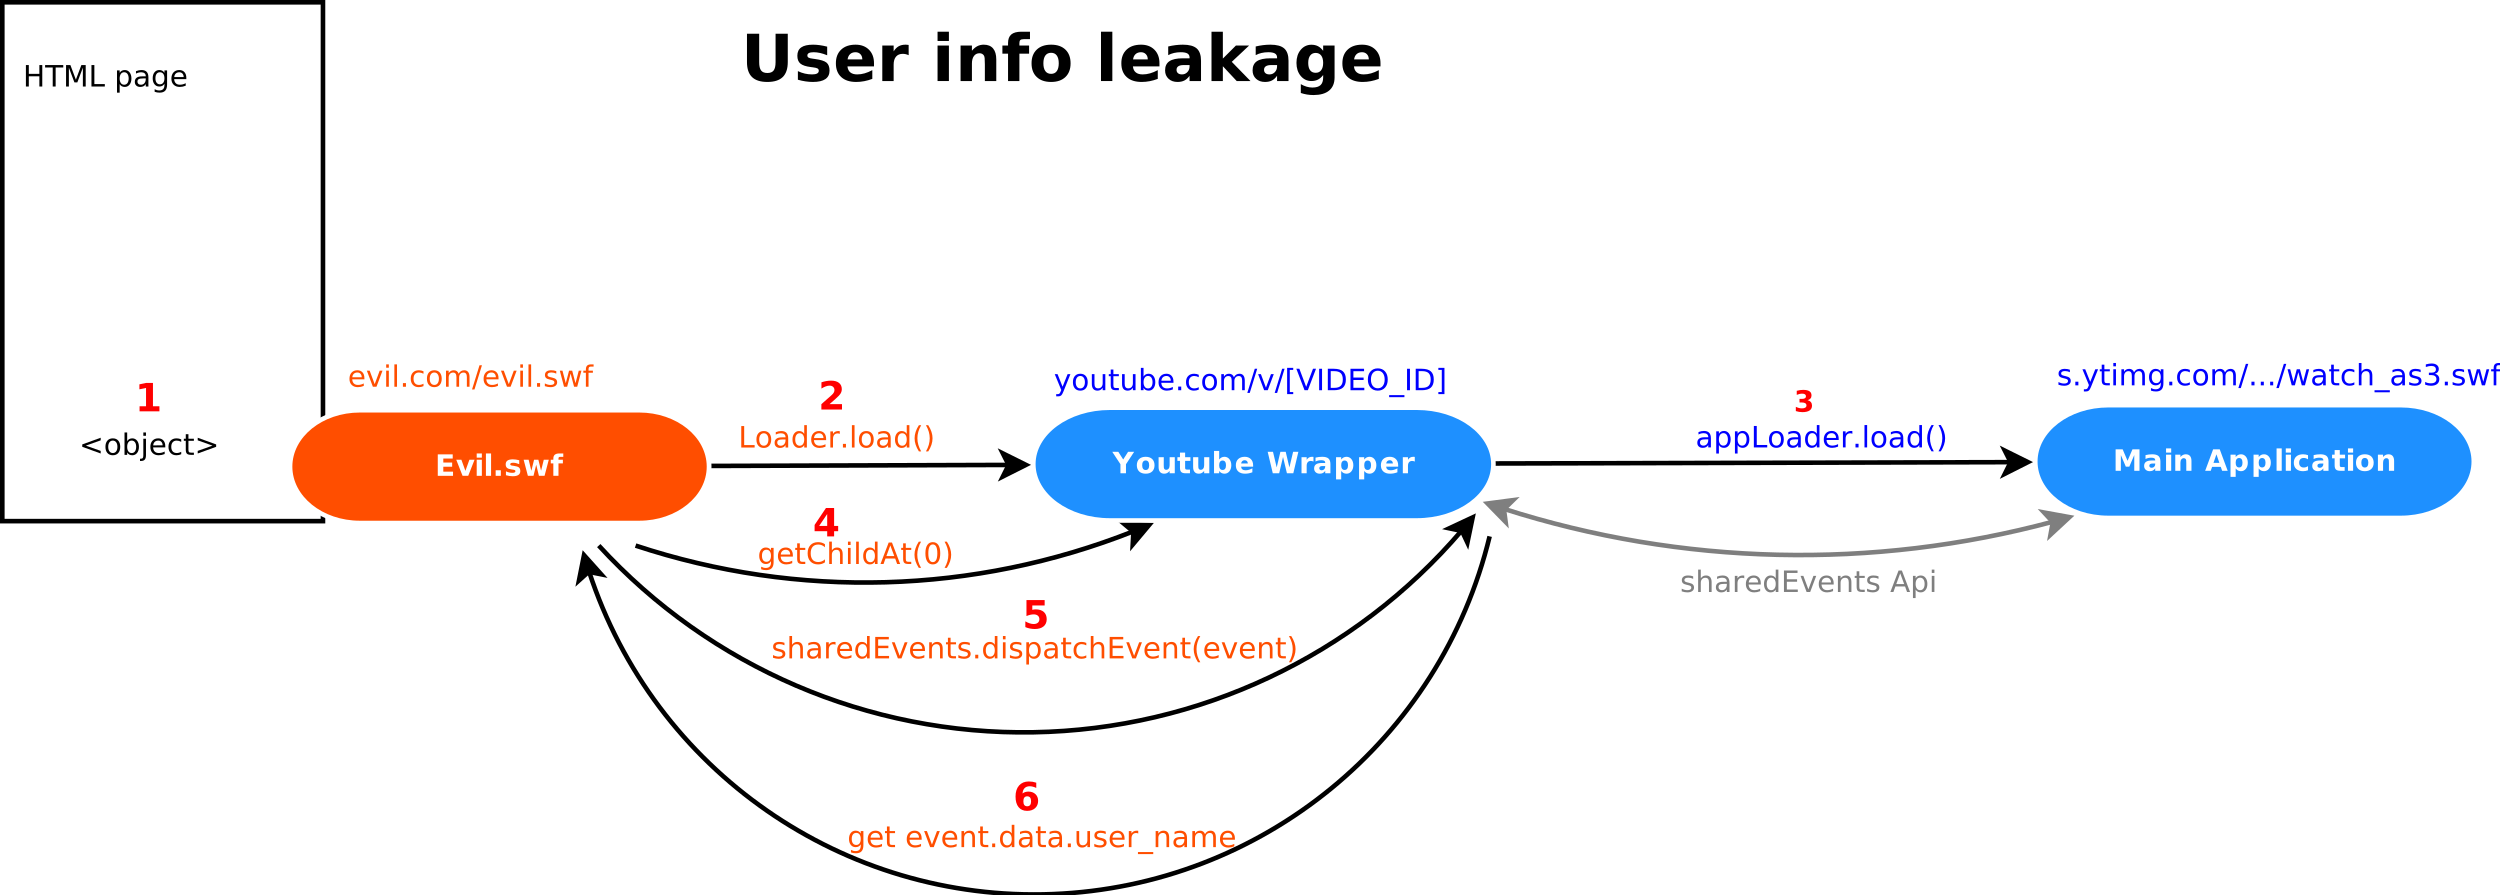 <?xml version="1.0" encoding="UTF-8"?>
<svg xmlns="http://www.w3.org/2000/svg" xmlns:xlink="http://www.w3.org/1999/xlink" width="1086pt" height="389pt" viewBox="0 0 1086 389" version="1.1">
<defs>
<g>
<symbol overflow="visible" id="glyph0-0">
<path style="stroke:none;" d="M 4.117 0.648 C 3.789 1.48 3.473 2.023 3.164 2.277 C 2.855 2.531 2.441 2.66 1.93 2.66 L 1.012 2.66 L 1.012 1.699 L 1.688 1.699 C 2 1.699 2.242 1.621 2.422 1.473 C 2.594 1.32 2.789 0.969 3.004 0.414 L 3.211 -0.113 L 0.383 -6.996 L 1.598 -6.996 L 3.785 -1.523 L 5.973 -6.996 L 7.191 -6.996 Z M 4.117 0.648 "/>
</symbol>
<symbol overflow="visible" id="glyph0-1">
<path style="stroke:none;" d="M 3.918 -6.191 C 3.297 -6.188 2.809 -5.945 2.453 -5.469 C 2.094 -4.984 1.914 -4.328 1.918 -3.492 C 1.914 -2.652 2.094 -1.992 2.449 -1.512 C 2.805 -1.031 3.293 -0.789 3.918 -0.793 C 4.527 -0.789 5.012 -1.031 5.371 -1.516 C 5.727 -1.996 5.906 -2.656 5.91 -3.492 C 5.906 -4.32 5.727 -4.977 5.371 -5.461 C 5.012 -5.945 4.527 -6.188 3.918 -6.191 Z M 3.918 -7.164 C 4.914 -7.16 5.699 -6.836 6.27 -6.188 C 6.84 -5.539 7.125 -4.641 7.129 -3.492 C 7.125 -2.344 6.84 -1.445 6.27 -0.797 C 5.699 -0.148 4.914 0.176 3.918 0.18 C 2.91 0.176 2.125 -0.148 1.559 -0.797 C 0.988 -1.445 0.703 -2.344 0.707 -3.492 C 0.703 -4.641 0.988 -5.539 1.559 -6.188 C 2.125 -6.836 2.91 -7.16 3.918 -7.164 Z M 3.918 -7.164 "/>
</symbol>
<symbol overflow="visible" id="glyph0-2">
<path style="stroke:none;" d="M 1.086 -2.762 L 1.086 -6.996 L 2.234 -6.996 L 2.234 -2.805 C 2.23 -2.141 2.359 -1.645 2.621 -1.312 C 2.879 -0.98 3.27 -0.812 3.785 -0.816 C 4.402 -0.812 4.891 -1.012 5.254 -1.41 C 5.613 -1.805 5.793 -2.344 5.797 -3.031 L 5.797 -6.996 L 6.945 -6.996 L 6.945 0 L 5.797 0 L 5.797 -1.074 C 5.516 -0.645 5.191 -0.332 4.824 -0.129 C 4.453 0.074 4.027 0.176 3.543 0.18 C 2.734 0.176 2.125 -0.07 1.711 -0.566 C 1.293 -1.062 1.082 -1.793 1.086 -2.762 Z M 1.086 -2.762 "/>
</symbol>
<symbol overflow="visible" id="glyph0-3">
<path style="stroke:none;" d="M 2.344 -8.984 L 2.344 -6.996 L 4.711 -6.996 L 4.711 -6.102 L 2.344 -6.102 L 2.344 -2.305 C 2.344 -1.73 2.422 -1.363 2.578 -1.203 C 2.734 -1.039 3.051 -0.961 3.531 -0.961 L 4.711 -0.961 L 4.711 0 L 3.531 0 C 2.641 0 2.027 -0.164 1.691 -0.496 C 1.352 -0.824 1.184 -1.426 1.188 -2.305 L 1.188 -6.102 L 0.344 -6.102 L 0.344 -6.996 L 1.188 -6.996 L 1.188 -8.984 Z M 2.344 -8.984 "/>
</symbol>
<symbol overflow="visible" id="glyph0-4">
<path style="stroke:none;" d="M 6.227 -3.492 C 6.223 -4.336 6.047 -4.996 5.703 -5.48 C 5.352 -5.957 4.875 -6.199 4.273 -6.203 C 3.66 -6.199 3.184 -5.957 2.836 -5.48 C 2.488 -4.996 2.312 -4.336 2.316 -3.492 C 2.312 -2.645 2.488 -1.98 2.836 -1.5 C 3.184 -1.02 3.66 -0.777 4.273 -0.781 C 4.875 -0.777 5.352 -1.02 5.703 -1.5 C 6.047 -1.98 6.223 -2.645 6.227 -3.492 Z M 2.316 -5.934 C 2.555 -6.348 2.859 -6.656 3.23 -6.859 C 3.598 -7.059 4.039 -7.16 4.555 -7.164 C 5.398 -7.16 6.09 -6.824 6.625 -6.152 C 7.152 -5.477 7.418 -4.59 7.422 -3.492 C 7.418 -2.391 7.152 -1.504 6.625 -0.832 C 6.09 -0.16 5.398 0.176 4.555 0.18 C 4.039 0.176 3.598 0.078 3.23 -0.121 C 2.859 -0.32 2.555 -0.629 2.316 -1.051 L 2.316 0 L 1.16 0 L 1.16 -9.719 L 2.316 -9.719 Z M 2.316 -5.934 "/>
</symbol>
<symbol overflow="visible" id="glyph0-5">
<path style="stroke:none;" d="M 7.191 -3.785 L 7.191 -3.223 L 1.906 -3.223 C 1.953 -2.43 2.191 -1.824 2.621 -1.414 C 3.043 -0.996 3.637 -0.789 4.402 -0.793 C 4.84 -0.789 5.27 -0.844 5.688 -0.953 C 6.098 -1.059 6.508 -1.223 6.922 -1.441 L 6.922 -0.355 C 6.508 -0.18 6.086 -0.051 5.652 0.043 C 5.219 0.129 4.781 0.176 4.336 0.18 C 3.219 0.176 2.332 -0.145 1.684 -0.793 C 1.027 -1.441 0.703 -2.32 0.707 -3.43 C 0.703 -4.57 1.012 -5.48 1.633 -6.156 C 2.25 -6.824 3.086 -7.16 4.137 -7.164 C 5.074 -7.16 5.816 -6.855 6.367 -6.254 C 6.914 -5.645 7.188 -4.824 7.191 -3.785 Z M 6.039 -4.121 C 6.027 -4.746 5.852 -5.25 5.512 -5.629 C 5.164 -6 4.711 -6.188 4.148 -6.191 C 3.508 -6.188 2.992 -6.004 2.609 -5.645 C 2.219 -5.277 1.996 -4.77 1.941 -4.117 Z M 6.039 -4.121 "/>
</symbol>
<symbol overflow="visible" id="glyph0-6">
<path style="stroke:none;" d="M 1.367 -1.586 L 2.688 -1.586 L 2.688 0 L 1.367 0 Z M 1.367 -1.586 "/>
</symbol>
<symbol overflow="visible" id="glyph0-7">
<path style="stroke:none;" d="M 6.242 -6.727 L 6.242 -5.652 C 5.914 -5.828 5.59 -5.961 5.262 -6.055 C 4.934 -6.141 4.602 -6.188 4.273 -6.191 C 3.523 -6.188 2.945 -5.949 2.535 -5.48 C 2.121 -5.004 1.914 -4.344 1.918 -3.492 C 1.914 -2.637 2.121 -1.973 2.535 -1.5 C 2.945 -1.027 3.523 -0.789 4.273 -0.793 C 4.602 -0.789 4.934 -0.836 5.262 -0.926 C 5.59 -1.016 5.914 -1.148 6.242 -1.332 L 6.242 -0.27 C 5.914 -0.117 5.582 -0.008 5.242 0.066 C 4.898 0.137 4.535 0.176 4.148 0.18 C 3.094 0.176 2.254 -0.152 1.637 -0.812 C 1.012 -1.473 0.703 -2.367 0.707 -3.492 C 0.703 -4.633 1.016 -5.527 1.645 -6.184 C 2.27 -6.832 3.129 -7.16 4.223 -7.164 C 4.574 -7.16 4.918 -7.125 5.258 -7.055 C 5.594 -6.98 5.922 -6.871 6.242 -6.727 Z M 6.242 -6.727 "/>
</symbol>
<symbol overflow="visible" id="glyph0-8">
<path style="stroke:none;" d="M 6.652 -5.652 C 6.934 -6.164 7.277 -6.543 7.68 -6.793 C 8.078 -7.035 8.551 -7.16 9.094 -7.164 C 9.82 -7.16 10.383 -6.906 10.781 -6.398 C 11.176 -5.887 11.371 -5.16 11.375 -4.223 L 11.375 0 L 10.219 0 L 10.219 -4.184 C 10.219 -4.855 10.098 -5.352 9.863 -5.676 C 9.621 -6 9.262 -6.164 8.777 -6.164 C 8.18 -6.164 7.707 -5.965 7.363 -5.57 C 7.016 -5.172 6.844 -4.633 6.848 -3.953 L 6.848 0 L 5.691 0 L 5.691 -4.184 C 5.688 -4.855 5.57 -5.352 5.332 -5.68 C 5.094 -6 4.727 -6.164 4.234 -6.164 C 3.645 -6.164 3.18 -5.965 2.836 -5.566 C 2.488 -5.168 2.312 -4.629 2.316 -3.953 L 2.316 0 L 1.16 0 L 1.16 -6.996 L 2.316 -6.996 L 2.316 -5.91 C 2.574 -6.336 2.891 -6.652 3.258 -6.855 C 3.625 -7.059 4.059 -7.16 4.566 -7.164 C 5.07 -7.16 5.504 -7.031 5.863 -6.777 C 6.219 -6.516 6.48 -6.141 6.652 -5.652 Z M 6.652 -5.652 "/>
</symbol>
<symbol overflow="visible" id="glyph0-9">
<path style="stroke:none;" d="M 3.25 -9.324 L 4.309 -9.324 L 1.062 1.188 L 0 1.188 Z M 3.25 -9.324 "/>
</symbol>
<symbol overflow="visible" id="glyph0-10">
<path style="stroke:none;" d="M 0.383 -6.996 L 1.598 -6.996 L 3.785 -1.125 L 5.973 -6.996 L 7.191 -6.996 L 4.566 0 L 3.004 0 Z M 0.383 -6.996 "/>
</symbol>
<symbol overflow="visible" id="glyph0-11">
<path style="stroke:none;" d="M 1.098 -9.719 L 3.746 -9.719 L 3.746 -8.828 L 2.25 -8.828 L 2.25 0.793 L 3.746 0.793 L 3.746 1.688 L 1.098 1.688 Z M 1.098 -9.719 "/>
</symbol>
<symbol overflow="visible" id="glyph0-12">
<path style="stroke:none;" d="M 3.66 0 L 0.102 -9.324 L 1.418 -9.324 L 4.371 -1.473 L 7.332 -9.324 L 8.645 -9.324 L 5.09 0 Z M 3.66 0 "/>
</symbol>
<symbol overflow="visible" id="glyph0-13">
<path style="stroke:none;" d="M 1.254 -9.324 L 2.516 -9.324 L 2.516 0 L 1.254 0 Z M 1.254 -9.324 "/>
</symbol>
<symbol overflow="visible" id="glyph0-14">
<path style="stroke:none;" d="M 2.516 -8.289 L 2.516 -1.035 L 4.043 -1.035 C 5.328 -1.031 6.27 -1.324 6.867 -1.91 C 7.465 -2.492 7.762 -3.41 7.766 -4.672 C 7.762 -5.918 7.465 -6.836 6.867 -7.418 C 6.27 -7.996 5.328 -8.285 4.043 -8.289 Z M 1.254 -9.324 L 3.848 -9.324 C 5.652 -9.32 6.977 -8.945 7.824 -8.195 C 8.668 -7.441 9.094 -6.266 9.094 -4.672 C 9.094 -3.062 8.668 -1.883 7.82 -1.129 C 6.969 -0.375 5.645 0 3.848 0 L 1.254 0 Z M 1.254 -9.324 "/>
</symbol>
<symbol overflow="visible" id="glyph0-15">
<path style="stroke:none;" d="M 1.254 -9.324 L 7.152 -9.324 L 7.152 -8.266 L 2.516 -8.266 L 2.516 -5.504 L 6.957 -5.504 L 6.957 -4.441 L 2.516 -4.441 L 2.516 -1.062 L 7.266 -1.062 L 7.266 0 L 1.254 0 Z M 1.254 -9.324 "/>
</symbol>
<symbol overflow="visible" id="glyph0-16">
<path style="stroke:none;" d="M 5.039 -8.469 C 4.125 -8.465 3.398 -8.125 2.859 -7.445 C 2.32 -6.762 2.051 -5.832 2.051 -4.652 C 2.051 -3.477 2.32 -2.547 2.859 -1.867 C 3.398 -1.184 4.125 -0.844 5.039 -0.844 C 5.953 -0.844 6.676 -1.184 7.215 -1.867 C 7.746 -2.547 8.016 -3.477 8.02 -4.652 C 8.016 -5.832 7.746 -6.762 7.215 -7.445 C 6.676 -8.125 5.953 -8.465 5.039 -8.469 Z M 5.039 -9.496 C 6.348 -9.492 7.391 -9.055 8.176 -8.18 C 8.957 -7.301 9.352 -6.125 9.352 -4.652 C 9.352 -3.184 8.957 -2.008 8.176 -1.133 C 7.391 -0.258 6.348 0.176 5.039 0.18 C 3.727 0.176 2.676 -0.258 1.895 -1.129 C 1.105 -2 0.715 -3.176 0.719 -4.652 C 0.715 -6.125 1.105 -7.301 1.895 -8.18 C 2.676 -9.055 3.727 -9.492 5.039 -9.496 Z M 5.039 -9.496 "/>
</symbol>
<symbol overflow="visible" id="glyph0-17">
<path style="stroke:none;" d="M 6.52 2.125 L 6.52 3.016 L -0.125 3.016 L -0.125 2.125 Z M 6.52 2.125 "/>
</symbol>
<symbol overflow="visible" id="glyph0-18">
<path style="stroke:none;" d="M 3.891 -9.719 L 3.891 1.688 L 1.242 1.688 L 1.242 0.793 L 2.734 0.793 L 2.734 -8.828 L 1.242 -8.828 L 1.242 -9.719 Z M 3.891 -9.719 "/>
</symbol>
<symbol overflow="visible" id="glyph0-19">
<path style="stroke:none;" d="M 5.664 -6.789 L 5.664 -5.703 C 5.34 -5.867 5.004 -5.992 4.652 -6.078 C 4.301 -6.156 3.938 -6.199 3.566 -6.203 C 2.992 -6.199 2.562 -6.113 2.281 -5.941 C 1.992 -5.766 1.852 -5.5 1.855 -5.152 C 1.852 -4.883 1.953 -4.676 2.16 -4.523 C 2.363 -4.371 2.773 -4.227 3.391 -4.09 L 3.785 -4.004 C 4.598 -3.824 5.176 -3.578 5.523 -3.262 C 5.863 -2.941 6.035 -2.496 6.039 -1.93 C 6.035 -1.277 5.777 -0.766 5.266 -0.387 C 4.75 -0.012 4.043 0.176 3.148 0.18 C 2.77 0.176 2.379 0.141 1.977 0.07 C 1.566 0 1.141 -0.109 0.695 -0.258 L 0.695 -1.441 C 1.117 -1.223 1.535 -1.055 1.949 -0.945 C 2.359 -0.832 2.766 -0.777 3.172 -0.781 C 3.711 -0.777 4.129 -0.871 4.422 -1.059 C 4.711 -1.242 4.855 -1.504 4.859 -1.844 C 4.855 -2.152 4.75 -2.391 4.543 -2.562 C 4.332 -2.727 3.871 -2.887 3.16 -3.043 L 2.762 -3.137 C 2.043 -3.281 1.527 -3.512 1.215 -3.824 C 0.895 -4.133 0.738 -4.559 0.742 -5.102 C 0.738 -5.758 0.973 -6.266 1.441 -6.625 C 1.906 -6.98 2.566 -7.16 3.43 -7.164 C 3.852 -7.16 4.254 -7.129 4.629 -7.07 C 5.004 -7.004 5.348 -6.91 5.664 -6.789 Z M 5.664 -6.789 "/>
</symbol>
<symbol overflow="visible" id="glyph0-20">
<path style="stroke:none;" d="M 1.207 -6.996 L 2.355 -6.996 L 2.355 0 L 1.207 0 Z M 1.207 -9.719 L 2.355 -9.719 L 2.355 -8.266 L 1.207 -8.266 Z M 1.207 -9.719 "/>
</symbol>
<symbol overflow="visible" id="glyph0-21">
<path style="stroke:none;" d="M 5.809 -3.578 C 5.805 -4.41 5.633 -5.055 5.293 -5.516 C 4.945 -5.969 4.465 -6.199 3.848 -6.203 C 3.227 -6.199 2.746 -5.969 2.406 -5.516 C 2.062 -5.055 1.891 -4.41 1.895 -3.578 C 1.891 -2.746 2.062 -2.102 2.406 -1.648 C 2.746 -1.188 3.227 -0.961 3.848 -0.961 C 4.465 -0.961 4.945 -1.188 5.293 -1.648 C 5.633 -2.102 5.805 -2.746 5.809 -3.578 Z M 6.957 -0.867 C 6.953 0.32 6.691 1.203 6.164 1.789 C 5.633 2.367 4.82 2.66 3.734 2.66 C 3.328 2.66 2.949 2.629 2.59 2.57 C 2.23 2.508 1.883 2.414 1.551 2.293 L 1.551 1.176 C 1.883 1.355 2.215 1.488 2.547 1.578 C 2.875 1.664 3.211 1.711 3.555 1.711 C 4.305 1.711 4.867 1.512 5.246 1.121 C 5.617 0.723 5.805 0.133 5.809 -0.664 L 5.809 -1.23 C 5.566 -0.816 5.262 -0.508 4.895 -0.305 C 4.52 -0.102 4.078 0 3.566 0 C 2.707 0 2.016 -0.324 1.492 -0.98 C 0.965 -1.629 0.703 -2.496 0.707 -3.578 C 0.703 -4.66 0.965 -5.527 1.492 -6.184 C 2.016 -6.832 2.707 -7.16 3.566 -7.164 C 4.078 -7.16 4.52 -7.059 4.895 -6.855 C 5.262 -6.652 5.566 -6.344 5.809 -5.934 L 5.809 -6.996 L 6.957 -6.996 Z M 6.957 -0.867 "/>
</symbol>
<symbol overflow="visible" id="glyph0-22">
<path style="stroke:none;" d="M 0.539 -6.996 L 1.688 -6.996 L 3.125 -1.535 L 4.555 -6.996 L 5.91 -6.996 L 7.348 -1.535 L 8.777 -6.996 L 9.926 -6.996 L 8.094 0 L 6.738 0 L 5.234 -5.734 L 3.723 0 L 2.367 0 Z M 0.539 -6.996 "/>
</symbol>
<symbol overflow="visible" id="glyph0-23">
<path style="stroke:none;" d="M 4.387 -3.516 C 3.453 -3.516 2.809 -3.406 2.453 -3.195 C 2.094 -2.98 1.914 -2.621 1.918 -2.113 C 1.914 -1.703 2.051 -1.379 2.32 -1.141 C 2.586 -0.898 2.949 -0.777 3.418 -0.781 C 4.051 -0.777 4.562 -1.004 4.949 -1.457 C 5.332 -1.906 5.523 -2.508 5.527 -3.262 L 5.527 -3.516 Z M 6.676 -3.992 L 6.676 0 L 5.527 0 L 5.527 -1.062 C 5.262 -0.633 4.938 -0.32 4.547 -0.121 C 4.156 0.078 3.676 0.176 3.109 0.18 C 2.391 0.176 1.82 -0.023 1.402 -0.422 C 0.977 -0.82 0.766 -1.355 0.77 -2.035 C 0.766 -2.82 1.031 -3.414 1.559 -3.816 C 2.082 -4.215 2.867 -4.418 3.918 -4.418 L 5.527 -4.418 L 5.527 -4.527 C 5.523 -5.055 5.352 -5.465 5.004 -5.754 C 4.656 -6.043 4.168 -6.188 3.543 -6.191 C 3.141 -6.188 2.75 -6.141 2.371 -6.047 C 1.992 -5.949 1.629 -5.805 1.281 -5.617 L 1.281 -6.676 C 1.699 -6.836 2.105 -6.961 2.504 -7.043 C 2.895 -7.121 3.281 -7.16 3.66 -7.164 C 4.672 -7.16 5.426 -6.898 5.926 -6.375 C 6.422 -5.852 6.672 -5.055 6.676 -3.992 Z M 6.676 -3.992 "/>
</symbol>
<symbol overflow="visible" id="glyph0-24">
<path style="stroke:none;" d="M 7.02 -4.223 L 7.02 0 L 5.871 0 L 5.871 -4.184 C 5.871 -4.848 5.742 -5.344 5.484 -5.672 C 5.227 -6 4.84 -6.164 4.324 -6.164 C 3.699 -6.164 3.207 -5.965 2.852 -5.57 C 2.492 -5.172 2.312 -4.633 2.316 -3.953 L 2.316 0 L 1.16 0 L 1.16 -9.719 L 2.316 -9.719 L 2.316 -5.91 C 2.59 -6.328 2.914 -6.641 3.289 -6.852 C 3.656 -7.055 4.086 -7.16 4.578 -7.164 C 5.379 -7.16 5.988 -6.91 6.402 -6.418 C 6.812 -5.918 7.02 -5.188 7.02 -4.223 Z M 7.02 -4.223 "/>
</symbol>
<symbol overflow="visible" id="glyph0-25">
<path style="stroke:none;" d="M 5.191 -5.027 C 5.793 -4.898 6.262 -4.629 6.605 -4.223 C 6.941 -3.812 7.113 -3.309 7.113 -2.711 C 7.113 -1.789 6.797 -1.078 6.164 -0.574 C 5.531 -0.074 4.633 0.176 3.469 0.18 C 3.074 0.176 2.668 0.137 2.258 0.062 C 1.84 -0.012 1.414 -0.125 0.973 -0.281 L 0.973 -1.5 C 1.324 -1.293 1.707 -1.137 2.125 -1.035 C 2.539 -0.93 2.973 -0.879 3.43 -0.879 C 4.219 -0.879 4.824 -1.035 5.238 -1.348 C 5.652 -1.66 5.859 -2.113 5.859 -2.711 C 5.859 -3.258 5.664 -3.688 5.281 -4 C 4.891 -4.309 4.355 -4.465 3.672 -4.465 L 2.586 -4.465 L 2.586 -5.504 L 3.723 -5.504 C 4.34 -5.5 4.816 -5.625 5.145 -5.875 C 5.473 -6.121 5.637 -6.477 5.641 -6.945 C 5.637 -7.422 5.465 -7.789 5.129 -8.047 C 4.785 -8.301 4.301 -8.43 3.672 -8.434 C 3.324 -8.43 2.953 -8.395 2.562 -8.32 C 2.164 -8.242 1.73 -8.125 1.254 -7.969 L 1.254 -9.094 C 1.73 -9.227 2.18 -9.324 2.602 -9.395 C 3.02 -9.457 3.414 -9.492 3.785 -9.496 C 4.742 -9.492 5.5 -9.273 6.059 -8.84 C 6.613 -8.402 6.891 -7.816 6.895 -7.078 C 6.891 -6.562 6.742 -6.125 6.449 -5.77 C 6.152 -5.41 5.734 -5.164 5.191 -5.027 Z M 5.191 -5.027 "/>
</symbol>
<symbol overflow="visible" id="glyph0-26">
<path style="stroke:none;" d="M 4.746 -9.719 L 4.746 -8.766 L 3.648 -8.766 C 3.234 -8.766 2.949 -8.68 2.789 -8.516 C 2.625 -8.344 2.543 -8.043 2.547 -7.613 L 2.547 -6.996 L 4.441 -6.996 L 4.441 -6.102 L 2.547 -6.102 L 2.547 0 L 1.395 0 L 1.395 -6.102 L 0.293 -6.102 L 0.293 -6.996 L 1.395 -6.996 L 1.395 -7.484 C 1.395 -8.258 1.574 -8.824 1.938 -9.184 C 2.297 -9.535 2.871 -9.715 3.66 -9.719 Z M 4.746 -9.719 "/>
</symbol>
<symbol overflow="visible" id="glyph0-27">
<path style="stroke:none;" d="M 1.254 -9.324 L 2.516 -9.324 L 2.516 -5.504 L 7.102 -5.504 L 7.102 -9.324 L 8.363 -9.324 L 8.363 0 L 7.102 0 L 7.102 -4.441 L 2.516 -4.441 L 2.516 0 L 1.254 0 Z M 1.254 -9.324 "/>
</symbol>
<symbol overflow="visible" id="glyph0-28">
<path style="stroke:none;" d="M -0.039 -9.324 L 7.852 -9.324 L 7.852 -8.266 L 4.543 -8.266 L 4.543 0 L 3.273 0 L 3.273 -8.266 L -0.039 -8.266 Z M -0.039 -9.324 "/>
</symbol>
<symbol overflow="visible" id="glyph0-29">
<path style="stroke:none;" d="M 1.254 -9.324 L 3.137 -9.324 L 5.516 -2.98 L 7.906 -9.324 L 9.789 -9.324 L 9.789 0 L 8.559 0 L 8.559 -8.188 L 6.152 -1.793 L 4.887 -1.793 L 2.48 -8.188 L 2.48 0 L 1.254 0 Z M 1.254 -9.324 "/>
</symbol>
<symbol overflow="visible" id="glyph0-30">
<path style="stroke:none;" d="M 1.254 -9.324 L 2.516 -9.324 L 2.516 -1.062 L 7.059 -1.062 L 7.059 0 L 1.254 0 Z M 1.254 -9.324 "/>
</symbol>
<symbol overflow="visible" id="glyph0-31">
<path style="stroke:none;" d=""/>
</symbol>
<symbol overflow="visible" id="glyph0-32">
<path style="stroke:none;" d="M 2.316 -1.051 L 2.316 2.66 L 1.16 2.66 L 1.16 -6.996 L 2.316 -6.996 L 2.316 -5.934 C 2.555 -6.348 2.859 -6.656 3.23 -6.859 C 3.598 -7.059 4.039 -7.16 4.555 -7.164 C 5.398 -7.16 6.09 -6.824 6.625 -6.152 C 7.152 -5.477 7.418 -4.59 7.422 -3.492 C 7.418 -2.391 7.152 -1.504 6.625 -0.832 C 6.09 -0.16 5.398 0.176 4.555 0.18 C 4.039 0.176 3.598 0.078 3.23 -0.121 C 2.859 -0.32 2.555 -0.629 2.316 -1.051 Z M 6.227 -3.492 C 6.223 -4.336 6.047 -4.996 5.703 -5.48 C 5.352 -5.957 4.875 -6.199 4.273 -6.203 C 3.66 -6.199 3.184 -5.957 2.836 -5.48 C 2.488 -4.996 2.312 -4.336 2.316 -3.492 C 2.312 -2.645 2.488 -1.98 2.836 -1.5 C 3.184 -1.02 3.66 -0.777 4.273 -0.781 C 4.875 -0.777 5.352 -1.02 5.703 -1.5 C 6.047 -1.98 6.223 -2.645 6.227 -3.492 Z M 6.227 -3.492 "/>
</symbol>
<symbol overflow="visible" id="glyph0-33">
<path style="stroke:none;" d="M 9.363 -6.297 L 2.918 -4.004 L 9.363 -1.723 L 9.363 -0.586 L 1.355 -3.492 L 1.355 -4.527 L 9.363 -7.434 Z M 9.363 -6.297 "/>
</symbol>
<symbol overflow="visible" id="glyph0-34">
<path style="stroke:none;" d="M 1.207 -6.996 L 2.355 -6.996 L 2.355 0.125 C 2.355 1.012 2.184 1.656 1.844 2.059 C 1.504 2.457 0.957 2.66 0.207 2.66 L -0.23 2.66 L -0.23 1.688 L 0.074 1.688 C 0.508 1.688 0.805 1.586 0.969 1.383 C 1.125 1.18 1.207 0.758 1.207 0.125 Z M 1.207 -9.719 L 2.355 -9.719 L 2.355 -8.266 L 1.207 -8.266 Z M 1.207 -9.719 "/>
</symbol>
<symbol overflow="visible" id="glyph0-35">
<path style="stroke:none;" d="M 1.355 -6.297 L 1.355 -7.434 L 9.363 -4.527 L 9.363 -3.492 L 1.355 -0.586 L 1.355 -1.723 L 7.789 -4.004 Z M 1.355 -6.297 "/>
</symbol>
<symbol overflow="visible" id="glyph0-36">
<path style="stroke:none;" d="M 5.809 -5.934 L 5.809 -9.719 L 6.957 -9.719 L 6.957 0 L 5.809 0 L 5.809 -1.051 C 5.562 -0.629 5.258 -0.32 4.891 -0.121 C 4.52 0.078 4.078 0.176 3.566 0.18 C 2.719 0.176 2.031 -0.16 1.5 -0.832 C 0.969 -1.504 0.703 -2.391 0.707 -3.492 C 0.703 -4.59 0.969 -5.477 1.5 -6.152 C 2.031 -6.824 2.719 -7.16 3.566 -7.164 C 4.078 -7.16 4.52 -7.059 4.891 -6.859 C 5.258 -6.656 5.562 -6.348 5.809 -5.934 Z M 1.895 -3.492 C 1.891 -2.645 2.066 -1.98 2.414 -1.5 C 2.762 -1.02 3.238 -0.777 3.848 -0.781 C 4.453 -0.777 4.934 -1.02 5.285 -1.5 C 5.633 -1.98 5.805 -2.645 5.809 -3.492 C 5.805 -4.336 5.633 -4.996 5.285 -5.48 C 4.934 -5.957 4.453 -6.199 3.848 -6.203 C 3.238 -6.199 2.762 -5.957 2.414 -5.48 C 2.066 -4.996 1.891 -4.336 1.895 -3.492 Z M 1.895 -3.492 "/>
</symbol>
<symbol overflow="visible" id="glyph0-37">
<path style="stroke:none;" d="M 5.258 -5.922 C 5.125 -5.996 4.984 -6.051 4.836 -6.086 C 4.68 -6.121 4.516 -6.141 4.336 -6.141 C 3.684 -6.141 3.184 -5.926 2.836 -5.504 C 2.488 -5.078 2.312 -4.473 2.316 -3.684 L 2.316 0 L 1.16 0 L 1.16 -6.996 L 2.316 -6.996 L 2.316 -5.91 C 2.555 -6.332 2.871 -6.648 3.258 -6.855 C 3.645 -7.059 4.113 -7.16 4.672 -7.164 C 4.75 -7.16 4.84 -7.156 4.934 -7.148 C 5.027 -7.137 5.133 -7.121 5.254 -7.102 Z M 5.258 -5.922 "/>
</symbol>
<symbol overflow="visible" id="glyph0-38">
<path style="stroke:none;" d="M 1.207 -9.719 L 2.355 -9.719 L 2.355 0 L 1.207 0 Z M 1.207 -9.719 "/>
</symbol>
<symbol overflow="visible" id="glyph0-39">
<path style="stroke:none;" d="M 3.965 -9.707 C 3.406 -8.746 2.992 -7.797 2.723 -6.863 C 2.449 -5.926 2.312 -4.977 2.316 -4.016 C 2.312 -3.051 2.449 -2.098 2.727 -1.156 C 2.996 -0.211 3.41 0.734 3.965 1.688 L 2.969 1.688 C 2.34 0.707 1.871 -0.254 1.562 -1.199 C 1.25 -2.141 1.094 -3.078 1.098 -4.016 C 1.094 -4.941 1.25 -5.879 1.559 -6.82 C 1.867 -7.762 2.336 -8.723 2.969 -9.707 Z M 3.965 -9.707 "/>
</symbol>
<symbol overflow="visible" id="glyph0-40">
<path style="stroke:none;" d="M 1.023 -9.707 L 2.023 -9.707 C 2.645 -8.723 3.113 -7.762 3.426 -6.82 C 3.734 -5.879 3.891 -4.941 3.891 -4.016 C 3.891 -3.078 3.734 -2.141 3.426 -1.199 C 3.113 -0.254 2.645 0.707 2.023 1.688 L 1.023 1.688 C 1.574 0.734 1.988 -0.211 2.262 -1.156 C 2.535 -2.098 2.672 -3.051 2.672 -4.016 C 2.672 -4.977 2.535 -5.926 2.262 -6.863 C 1.988 -7.797 1.574 -8.746 1.023 -9.707 Z M 1.023 -9.707 "/>
</symbol>
<symbol overflow="visible" id="glyph0-41">
<path style="stroke:none;" d="M 7.02 -4.223 L 7.02 0 L 5.871 0 L 5.871 -4.184 C 5.871 -4.848 5.742 -5.344 5.484 -5.672 C 5.227 -6 4.84 -6.164 4.324 -6.164 C 3.699 -6.164 3.207 -5.965 2.852 -5.57 C 2.492 -5.172 2.312 -4.633 2.316 -3.953 L 2.316 0 L 1.16 0 L 1.16 -6.996 L 2.316 -6.996 L 2.316 -5.91 C 2.59 -6.328 2.914 -6.641 3.289 -6.852 C 3.656 -7.055 4.086 -7.16 4.578 -7.164 C 5.379 -7.16 5.988 -6.91 6.402 -6.418 C 6.812 -5.918 7.02 -5.188 7.02 -4.223 Z M 7.02 -4.223 "/>
</symbol>
<symbol overflow="visible" id="glyph0-42">
<path style="stroke:none;" d="M 4.371 -8.082 L 2.66 -3.441 L 6.09 -3.441 Z M 3.66 -9.324 L 5.09 -9.324 L 8.645 0 L 7.332 0 L 6.484 -2.391 L 2.281 -2.391 L 1.43 0 L 0.102 0 Z M 3.66 -9.324 "/>
</symbol>
<symbol overflow="visible" id="glyph0-43">
<path style="stroke:none;" d="M 8.238 -8.609 L 8.238 -7.277 C 7.812 -7.672 7.359 -7.965 6.879 -8.164 C 6.398 -8.355 5.887 -8.453 5.348 -8.457 C 4.277 -8.453 3.461 -8.129 2.898 -7.48 C 2.332 -6.828 2.051 -5.887 2.051 -4.652 C 2.051 -3.426 2.332 -2.484 2.898 -1.832 C 3.461 -1.18 4.277 -0.855 5.348 -0.855 C 5.887 -0.855 6.398 -0.953 6.879 -1.148 C 7.359 -1.344 7.812 -1.637 8.238 -2.035 L 8.238 -0.719 C 7.797 -0.418 7.328 -0.191 6.836 -0.043 C 6.34 0.105 5.82 0.176 5.273 0.18 C 3.859 0.176 2.746 -0.254 1.938 -1.113 C 1.121 -1.977 0.715 -3.156 0.719 -4.652 C 0.715 -6.152 1.121 -7.332 1.938 -8.199 C 2.746 -9.059 3.859 -9.492 5.273 -9.496 C 5.828 -9.492 6.352 -9.418 6.848 -9.273 C 7.34 -9.121 7.805 -8.898 8.238 -8.609 Z M 8.238 -8.609 "/>
</symbol>
<symbol overflow="visible" id="glyph0-44">
<path style="stroke:none;" d="M 4.066 -8.496 C 3.418 -8.496 2.93 -8.176 2.602 -7.535 C 2.273 -6.895 2.109 -5.934 2.113 -4.652 C 2.109 -3.371 2.273 -2.41 2.602 -1.773 C 2.93 -1.133 3.418 -0.812 4.066 -0.816 C 4.719 -0.812 5.207 -1.133 5.535 -1.773 C 5.859 -2.41 6.023 -3.371 6.027 -4.652 C 6.023 -5.934 5.859 -6.895 5.535 -7.535 C 5.207 -8.176 4.719 -8.496 4.066 -8.496 Z M 4.066 -9.496 C 5.109 -9.492 5.906 -9.078 6.461 -8.254 C 7.012 -7.426 7.289 -6.227 7.289 -4.652 C 7.289 -3.082 7.012 -1.883 6.461 -1.059 C 5.906 -0.234 5.109 0.176 4.066 0.18 C 3.02 0.176 2.219 -0.234 1.672 -1.059 C 1.117 -1.883 0.844 -3.082 0.844 -4.652 C 0.844 -6.227 1.117 -7.426 1.672 -8.254 C 2.219 -9.078 3.02 -9.492 4.066 -9.496 Z M 4.066 -9.496 "/>
</symbol>
<symbol overflow="visible" id="glyph1-0">
<path style="stroke:none;" d="M 5.961 -5.027 C 6.586 -4.863 7.062 -4.578 7.391 -4.18 C 7.715 -3.773 7.879 -3.266 7.883 -2.648 C 7.879 -1.723 7.527 -1.02 6.82 -0.539 C 6.109 -0.062 5.074 0.176 3.723 0.18 C 3.238 0.176 2.758 0.137 2.281 0.062 C 1.797 -0.012 1.324 -0.125 0.855 -0.281 L 0.855 -2.137 C 1.305 -1.91 1.75 -1.742 2.195 -1.629 C 2.637 -1.512 3.074 -1.453 3.504 -1.457 C 4.141 -1.453 4.629 -1.562 4.969 -1.785 C 5.305 -2.004 5.473 -2.32 5.477 -2.734 C 5.473 -3.16 5.297 -3.48 4.953 -3.699 C 4.602 -3.914 4.09 -4.023 3.418 -4.027 L 2.453 -4.027 L 2.453 -5.578 L 3.469 -5.578 C 4.07 -5.578 4.516 -5.672 4.812 -5.863 C 5.105 -6.051 5.254 -6.34 5.258 -6.727 C 5.254 -7.086 5.113 -7.363 4.828 -7.559 C 4.539 -7.754 4.133 -7.852 3.609 -7.852 C 3.223 -7.852 2.832 -7.805 2.438 -7.719 C 2.039 -7.629 1.645 -7.5 1.254 -7.332 L 1.254 -9.094 C 1.73 -9.227 2.199 -9.324 2.668 -9.395 C 3.129 -9.457 3.59 -9.492 4.043 -9.496 C 5.254 -9.492 6.16 -9.293 6.762 -8.898 C 7.363 -8.496 7.664 -7.898 7.664 -7.102 C 7.664 -6.555 7.52 -6.105 7.23 -5.762 C 6.941 -5.41 6.516 -5.168 5.961 -5.027 Z M 5.961 -5.027 "/>
</symbol>
<symbol overflow="visible" id="glyph1-1">
<path style="stroke:none;" d="M -0.125 -9.324 L 2.504 -9.324 L 4.629 -6.004 L 6.754 -9.324 L 9.387 -9.324 L 5.836 -3.93 L 5.836 0 L 3.43 0 L 3.43 -3.93 Z M -0.125 -9.324 "/>
</symbol>
<symbol overflow="visible" id="glyph1-2">
<path style="stroke:none;" d="M 4.402 -5.566 C 3.902 -5.566 3.527 -5.387 3.27 -5.031 C 3.008 -4.672 2.875 -4.16 2.879 -3.492 C 2.875 -2.82 3.008 -2.305 3.27 -1.949 C 3.527 -1.594 3.902 -1.418 4.402 -1.418 C 4.887 -1.418 5.262 -1.594 5.52 -1.949 C 5.777 -2.305 5.906 -2.82 5.91 -3.492 C 5.906 -4.16 5.777 -4.672 5.52 -5.031 C 5.262 -5.387 4.887 -5.566 4.402 -5.566 Z M 4.402 -7.164 C 5.605 -7.16 6.547 -6.836 7.223 -6.188 C 7.898 -5.539 8.238 -4.641 8.238 -3.492 C 8.238 -2.344 7.898 -1.441 7.223 -0.793 C 6.547 -0.145 5.605 0.176 4.402 0.18 C 3.191 0.176 2.25 -0.145 1.57 -0.793 C 0.891 -1.441 0.551 -2.344 0.551 -3.492 C 0.551 -4.641 0.891 -5.539 1.57 -6.188 C 2.25 -6.836 3.191 -7.16 4.402 -7.164 Z M 4.402 -7.164 "/>
</symbol>
<symbol overflow="visible" id="glyph1-3">
<path style="stroke:none;" d="M 1 -2.723 L 1 -6.996 L 3.25 -6.996 L 3.25 -6.297 C 3.246 -5.914 3.242 -5.438 3.242 -4.867 C 3.234 -4.293 3.234 -3.91 3.234 -3.723 C 3.234 -3.156 3.246 -2.754 3.277 -2.508 C 3.305 -2.258 3.355 -2.078 3.43 -1.969 C 3.516 -1.82 3.637 -1.707 3.789 -1.629 C 3.934 -1.551 4.102 -1.512 4.297 -1.512 C 4.758 -1.512 5.125 -1.688 5.395 -2.047 C 5.66 -2.402 5.793 -2.902 5.797 -3.543 L 5.797 -6.996 L 8.031 -6.996 L 8.031 0 L 5.797 0 L 5.797 -1.012 C 5.453 -0.602 5.098 -0.301 4.723 -0.109 C 4.348 0.082 3.934 0.176 3.48 0.18 C 2.668 0.176 2.051 -0.07 1.633 -0.562 C 1.207 -1.055 0.996 -1.773 1 -2.723 Z M 1 -2.723 "/>
</symbol>
<symbol overflow="visible" id="glyph1-4">
<path style="stroke:none;" d="M 3.516 -8.984 L 3.516 -6.996 L 5.82 -6.996 L 5.82 -5.398 L 3.516 -5.398 L 3.516 -2.43 C 3.516 -2.102 3.578 -1.883 3.707 -1.77 C 3.836 -1.652 4.094 -1.594 4.48 -1.598 L 5.629 -1.598 L 5.629 0 L 3.711 0 C 2.824 0 2.199 -0.184 1.832 -0.551 C 1.461 -0.918 1.277 -1.543 1.281 -2.43 L 1.281 -5.398 L 0.168 -5.398 L 0.168 -6.996 L 1.281 -6.996 L 1.281 -8.984 Z M 3.516 -8.984 "/>
</symbol>
<symbol overflow="visible" id="glyph1-5">
<path style="stroke:none;" d="M 4.797 -1.441 C 5.273 -1.441 5.641 -1.613 5.895 -1.965 C 6.145 -2.312 6.27 -2.824 6.273 -3.492 C 6.27 -4.156 6.145 -4.664 5.895 -5.016 C 5.641 -5.363 5.273 -5.535 4.797 -5.539 C 4.316 -5.535 3.949 -5.359 3.695 -5.012 C 3.438 -4.656 3.309 -4.152 3.312 -3.492 C 3.309 -2.828 3.438 -2.32 3.695 -1.969 C 3.949 -1.617 4.316 -1.441 4.797 -1.441 Z M 3.312 -5.973 C 3.617 -6.375 3.961 -6.676 4.336 -6.871 C 4.711 -7.062 5.141 -7.16 5.629 -7.164 C 6.488 -7.16 7.195 -6.816 7.75 -6.137 C 8.301 -5.449 8.578 -4.57 8.582 -3.492 C 8.578 -2.414 8.301 -1.531 7.75 -0.848 C 7.195 -0.164 6.488 0.176 5.629 0.18 C 5.141 0.176 4.711 0.082 4.336 -0.109 C 3.961 -0.301 3.617 -0.602 3.312 -1.012 L 3.312 0 L 1.074 0 L 1.074 -9.719 L 3.312 -9.719 Z M 3.312 -5.973 "/>
</symbol>
<symbol overflow="visible" id="glyph1-6">
<path style="stroke:none;" d="M 8.059 -3.516 L 8.059 -2.879 L 2.828 -2.879 C 2.879 -2.352 3.07 -1.961 3.398 -1.699 C 3.723 -1.434 4.176 -1.301 4.762 -1.305 C 5.227 -1.301 5.707 -1.371 6.203 -1.512 C 6.695 -1.652 7.203 -1.863 7.727 -2.148 L 7.727 -0.426 C 7.195 -0.223 6.668 -0.074 6.141 0.027 C 5.609 0.125 5.078 0.176 4.555 0.18 C 3.285 0.176 2.301 -0.145 1.602 -0.785 C 0.898 -1.426 0.551 -2.328 0.551 -3.492 C 0.551 -4.633 0.895 -5.527 1.582 -6.184 C 2.27 -6.832 3.219 -7.16 4.43 -7.164 C 5.527 -7.16 6.406 -6.828 7.066 -6.172 C 7.727 -5.508 8.055 -4.625 8.059 -3.516 Z M 5.758 -4.262 C 5.754 -4.684 5.629 -5.027 5.387 -5.289 C 5.137 -5.547 4.816 -5.676 4.418 -5.68 C 3.98 -5.676 3.625 -5.555 3.359 -5.312 C 3.086 -5.066 2.918 -4.715 2.855 -4.262 Z M 5.758 -4.262 "/>
</symbol>
<symbol overflow="visible" id="glyph1-7">
<path style="stroke:none;" d=""/>
</symbol>
<symbol overflow="visible" id="glyph1-8">
<path style="stroke:none;" d="M 0.383 -9.324 L 2.688 -9.324 L 4.297 -2.547 L 5.898 -9.324 L 8.215 -9.324 L 9.812 -2.547 L 11.426 -9.324 L 13.711 -9.324 L 11.512 0 L 8.738 0 L 7.047 -7.09 L 5.371 0 L 2.598 0 Z M 0.383 -9.324 "/>
</symbol>
<symbol overflow="visible" id="glyph1-9">
<path style="stroke:none;" d="M 6.273 -5.09 C 6.074 -5.18 5.879 -5.246 5.688 -5.293 C 5.492 -5.332 5.297 -5.355 5.102 -5.359 C 4.527 -5.355 4.086 -5.172 3.777 -4.805 C 3.465 -4.438 3.309 -3.91 3.312 -3.223 L 3.312 0 L 1.074 0 L 1.074 -6.996 L 3.312 -6.996 L 3.312 -5.848 C 3.594 -6.305 3.926 -6.637 4.301 -6.848 C 4.672 -7.055 5.117 -7.16 5.641 -7.164 C 5.715 -7.16 5.797 -7.156 5.883 -7.152 C 5.969 -7.145 6.094 -7.133 6.266 -7.113 Z M 6.273 -5.09 "/>
</symbol>
<symbol overflow="visible" id="glyph1-10">
<path style="stroke:none;" d="M 4.211 -3.148 C 3.742 -3.145 3.391 -3.066 3.156 -2.91 C 2.918 -2.75 2.801 -2.516 2.805 -2.211 C 2.801 -1.922 2.895 -1.699 3.09 -1.543 C 3.277 -1.379 3.543 -1.301 3.879 -1.305 C 4.301 -1.301 4.652 -1.453 4.941 -1.758 C 5.223 -2.059 5.367 -2.434 5.371 -2.891 L 5.371 -3.148 Z M 7.629 -3.992 L 7.629 0 L 5.371 0 L 5.371 -1.035 C 5.07 -0.609 4.734 -0.301 4.359 -0.109 C 3.984 0.082 3.527 0.176 2.992 0.18 C 2.266 0.176 1.676 -0.031 1.227 -0.453 C 0.773 -0.871 0.551 -1.422 0.551 -2.098 C 0.551 -2.918 0.832 -3.52 1.395 -3.902 C 1.957 -4.285 2.844 -4.477 4.055 -4.48 L 5.371 -4.48 L 5.371 -4.652 C 5.367 -5.004 5.227 -5.262 4.953 -5.43 C 4.672 -5.594 4.238 -5.676 3.648 -5.68 C 3.168 -5.676 2.723 -5.629 2.309 -5.535 C 1.895 -5.438 1.512 -5.293 1.16 -5.102 L 1.16 -6.809 C 1.637 -6.926 2.117 -7.012 2.602 -7.074 C 3.086 -7.129 3.57 -7.16 4.055 -7.164 C 5.312 -7.16 6.223 -6.91 6.785 -6.418 C 7.348 -5.918 7.629 -5.109 7.629 -3.992 Z M 7.629 -3.992 "/>
</symbol>
<symbol overflow="visible" id="glyph1-11">
<path style="stroke:none;" d="M 3.312 -1.012 L 3.312 2.66 L 1.074 2.66 L 1.074 -6.996 L 3.312 -6.996 L 3.312 -5.973 C 3.617 -6.375 3.961 -6.676 4.336 -6.871 C 4.711 -7.062 5.141 -7.16 5.629 -7.164 C 6.488 -7.16 7.195 -6.816 7.75 -6.137 C 8.301 -5.449 8.578 -4.57 8.582 -3.492 C 8.578 -2.414 8.301 -1.531 7.75 -0.848 C 7.195 -0.164 6.488 0.176 5.629 0.18 C 5.141 0.176 4.711 0.082 4.336 -0.109 C 3.961 -0.301 3.617 -0.602 3.312 -1.012 Z M 4.797 -5.539 C 4.316 -5.535 3.949 -5.359 3.695 -5.012 C 3.438 -4.656 3.309 -4.152 3.312 -3.492 C 3.309 -2.828 3.438 -2.32 3.695 -1.969 C 3.949 -1.617 4.316 -1.441 4.797 -1.441 C 5.273 -1.441 5.641 -1.613 5.895 -1.965 C 6.145 -2.312 6.27 -2.824 6.273 -3.492 C 6.27 -4.156 6.145 -4.664 5.895 -5.016 C 5.641 -5.363 5.273 -5.535 4.797 -5.539 Z M 4.797 -5.539 "/>
</symbol>
<symbol overflow="visible" id="glyph1-12">
<path style="stroke:none;" d="M 1.176 -9.324 L 4.234 -9.324 L 6.359 -4.336 L 8.496 -9.324 L 11.551 -9.324 L 11.551 0 L 9.277 0 L 9.277 -6.82 L 7.129 -1.793 L 5.602 -1.793 L 3.453 -6.82 L 3.453 0 L 1.176 0 Z M 1.176 -9.324 "/>
</symbol>
<symbol overflow="visible" id="glyph1-13">
<path style="stroke:none;" d="M 1.074 -6.996 L 3.312 -6.996 L 3.312 0 L 1.074 0 Z M 1.074 -9.719 L 3.312 -9.719 L 3.312 -7.895 L 1.074 -7.895 Z M 1.074 -9.719 "/>
</symbol>
<symbol overflow="visible" id="glyph1-14">
<path style="stroke:none;" d="M 8.109 -4.262 L 8.109 0 L 5.859 0 L 5.859 -3.262 C 5.859 -3.863 5.844 -4.281 5.816 -4.512 C 5.789 -4.738 5.742 -4.906 5.68 -5.016 C 5.586 -5.16 5.469 -5.273 5.32 -5.355 C 5.172 -5.434 5 -5.473 4.809 -5.477 C 4.34 -5.473 3.973 -5.293 3.711 -4.938 C 3.441 -4.574 3.309 -4.074 3.312 -3.441 L 3.312 0 L 1.074 0 L 1.074 -6.996 L 3.312 -6.996 L 3.312 -5.973 C 3.645 -6.375 4.004 -6.676 4.383 -6.871 C 4.762 -7.062 5.18 -7.16 5.641 -7.164 C 6.445 -7.16 7.059 -6.914 7.48 -6.422 C 7.898 -5.926 8.109 -5.203 8.109 -4.262 Z M 8.109 -4.262 "/>
</symbol>
<symbol overflow="visible" id="glyph1-15">
<path style="stroke:none;" d="M 6.832 -1.699 L 3.074 -1.699 L 2.48 0 L 0.062 0 L 3.516 -9.324 L 6.383 -9.324 L 9.84 0 L 7.422 0 Z M 3.672 -3.43 L 6.227 -3.43 L 4.953 -7.141 Z M 3.672 -3.43 "/>
</symbol>
<symbol overflow="visible" id="glyph1-16">
<path style="stroke:none;" d="M 1.074 -9.719 L 3.312 -9.719 L 3.312 0 L 1.074 0 Z M 1.074 -9.719 "/>
</symbol>
<symbol overflow="visible" id="glyph1-17">
<path style="stroke:none;" d="M 6.727 -6.777 L 6.727 -4.953 C 6.422 -5.156 6.117 -5.312 5.812 -5.414 C 5.504 -5.516 5.184 -5.566 4.859 -5.566 C 4.23 -5.566 3.746 -5.383 3.398 -5.02 C 3.051 -4.652 2.875 -4.145 2.879 -3.492 C 2.875 -2.836 3.051 -2.324 3.398 -1.965 C 3.746 -1.598 4.23 -1.418 4.859 -1.418 C 5.203 -1.418 5.535 -1.469 5.855 -1.574 C 6.168 -1.676 6.461 -1.828 6.727 -2.035 L 6.727 -0.207 C 6.375 -0.074 6.02 0.02 5.66 0.082 C 5.301 0.145 4.938 0.176 4.578 0.18 C 3.312 0.176 2.328 -0.145 1.617 -0.789 C 0.906 -1.434 0.551 -2.336 0.551 -3.492 C 0.551 -4.645 0.906 -5.543 1.617 -6.191 C 2.328 -6.836 3.312 -7.16 4.578 -7.164 C 4.941 -7.16 5.305 -7.129 5.66 -7.066 C 6.016 -7.004 6.371 -6.906 6.727 -6.777 Z M 6.727 -6.777 "/>
</symbol>
<symbol overflow="visible" id="glyph1-18">
<path style="stroke:none;" d="M 1.176 -9.324 L 7.664 -9.324 L 7.664 -7.508 L 3.578 -7.508 L 3.578 -5.773 L 7.422 -5.773 L 7.422 -3.953 L 3.578 -3.953 L 3.578 -1.816 L 7.801 -1.816 L 7.801 0 L 1.176 0 Z M 1.176 -9.324 "/>
</symbol>
<symbol overflow="visible" id="glyph1-19">
<path style="stroke:none;" d="M 0.195 -6.996 L 2.43 -6.996 L 4.172 -2.16 L 5.91 -6.996 L 8.152 -6.996 L 5.398 0 L 2.941 0 Z M 0.195 -6.996 "/>
</symbol>
<symbol overflow="visible" id="glyph1-20">
<path style="stroke:none;" d="M 1.305 -2.418 L 3.555 -2.418 L 3.555 0 L 1.305 0 Z M 1.305 -2.418 "/>
</symbol>
<symbol overflow="visible" id="glyph1-21">
<path style="stroke:none;" d="M 6.539 -6.777 L 6.539 -5.078 C 6.059 -5.277 5.594 -5.426 5.152 -5.527 C 4.703 -5.625 4.285 -5.676 3.891 -5.68 C 3.465 -5.676 3.148 -5.625 2.945 -5.52 C 2.738 -5.41 2.637 -5.246 2.637 -5.027 C 2.637 -4.848 2.715 -4.711 2.871 -4.617 C 3.027 -4.52 3.305 -4.445 3.711 -4.402 L 4.105 -4.348 C 5.246 -4.199 6.016 -3.957 6.414 -3.629 C 6.809 -3.293 7.008 -2.773 7.008 -2.062 C 7.008 -1.312 6.73 -0.75 6.184 -0.379 C 5.629 -0.008 4.809 0.176 3.723 0.18 C 3.258 0.176 2.781 0.141 2.289 0.07 C 1.793 0 1.285 -0.109 0.77 -0.258 L 0.77 -1.957 C 1.211 -1.738 1.668 -1.574 2.141 -1.465 C 2.605 -1.355 3.082 -1.301 3.566 -1.305 C 4 -1.301 4.328 -1.359 4.555 -1.484 C 4.773 -1.602 4.887 -1.781 4.887 -2.023 C 4.887 -2.219 4.809 -2.367 4.656 -2.469 C 4.504 -2.562 4.199 -2.641 3.746 -2.699 L 3.355 -2.75 C 2.359 -2.871 1.66 -3.102 1.262 -3.441 C 0.859 -3.777 0.66 -4.289 0.664 -4.977 C 0.66 -5.715 0.914 -6.266 1.426 -6.625 C 1.93 -6.98 2.711 -7.16 3.762 -7.164 C 4.172 -7.16 4.602 -7.129 5.059 -7.07 C 5.512 -7.004 6.008 -6.906 6.539 -6.777 Z M 6.539 -6.777 "/>
</symbol>
<symbol overflow="visible" id="glyph1-22">
<path style="stroke:none;" d="M 0.449 -6.996 L 2.625 -6.996 L 3.797 -2.172 L 4.977 -6.996 L 6.848 -6.996 L 8.02 -2.223 L 9.203 -6.996 L 11.375 -6.996 L 9.531 0 L 7.09 0 L 5.91 -4.809 L 4.734 0 L 2.293 0 Z M 0.449 -6.996 "/>
</symbol>
<symbol overflow="visible" id="glyph1-23">
<path style="stroke:none;" d="M 5.68 -9.719 L 5.68 -8.25 L 4.441 -8.25 C 4.121 -8.25 3.898 -8.191 3.777 -8.078 C 3.648 -7.961 3.586 -7.762 3.59 -7.484 L 3.59 -6.996 L 5.504 -6.996 L 5.504 -5.398 L 3.59 -5.398 L 3.59 0 L 1.355 0 L 1.355 -5.398 L 0.242 -5.398 L 0.242 -6.996 L 1.355 -6.996 L 1.355 -7.484 C 1.352 -8.242 1.566 -8.805 1.992 -9.172 C 2.414 -9.531 3.07 -9.715 3.965 -9.719 Z M 5.68 -9.719 "/>
</symbol>
<symbol overflow="visible" id="glyph2-0">
<path style="stroke:none;" d="M 1.98 -2.195 L 4.789 -2.195 L 4.789 -10.168 L 1.906 -9.57 L 1.906 -11.734 L 4.773 -12.332 L 7.797 -12.332 L 7.797 -2.195 L 10.605 -2.195 L 10.605 0 L 1.98 0 Z M 1.98 -2.195 "/>
</symbol>
<symbol overflow="visible" id="glyph2-1">
<path style="stroke:none;" d="M 4.871 -2.336 L 10.297 -2.336 L 10.297 0 L 1.34 0 L 1.34 -2.336 L 5.84 -6.309 C 6.238 -6.672 6.535 -7.027 6.73 -7.375 C 6.922 -7.719 7.02 -8.078 7.02 -8.457 C 7.02 -9.031 6.824 -9.496 6.438 -9.852 C 6.047 -10.203 5.531 -10.383 4.891 -10.383 C 4.391 -10.383 3.848 -10.273 3.262 -10.062 C 2.672 -9.848 2.043 -9.535 1.371 -9.117 L 1.371 -11.828 C 2.086 -12.062 2.793 -12.242 3.492 -12.367 C 4.191 -12.488 4.875 -12.551 5.551 -12.555 C 7.02 -12.551 8.168 -12.227 8.988 -11.578 C 9.805 -10.93 10.211 -10.023 10.215 -8.863 C 10.211 -8.188 10.039 -7.562 9.695 -6.984 C 9.348 -6.402 8.617 -5.621 7.508 -4.648 Z M 4.871 -2.336 "/>
</symbol>
<symbol overflow="visible" id="glyph2-2">
<path style="stroke:none;" d="M 6.227 -9.711 L 2.742 -4.551 L 6.227 -4.551 Z M 5.699 -12.332 L 9.234 -12.332 L 9.234 -4.551 L 10.992 -4.551 L 10.992 -2.246 L 9.234 -2.246 L 9.234 0 L 6.227 0 L 6.227 -2.246 L 0.762 -2.246 L 0.762 -4.973 Z M 5.699 -12.332 "/>
</symbol>
<symbol overflow="visible" id="glyph2-3">
<path style="stroke:none;" d="M 1.793 -12.332 L 9.695 -12.332 L 9.695 -9.992 L 4.328 -9.992 L 4.328 -8.086 C 4.566 -8.148 4.809 -8.199 5.059 -8.238 C 5.301 -8.273 5.559 -8.289 5.824 -8.293 C 7.324 -8.289 8.492 -7.914 9.332 -7.164 C 10.164 -6.41 10.582 -5.363 10.586 -4.023 C 10.582 -2.688 10.125 -1.645 9.219 -0.891 C 8.305 -0.141 7.043 0.234 5.426 0.238 C 4.727 0.234 4.031 0.168 3.348 0.035 C 2.66 -0.098 1.98 -0.301 1.305 -0.578 L 1.305 -3.082 C 1.973 -2.695 2.609 -2.406 3.215 -2.215 C 3.816 -2.02 4.387 -1.922 4.922 -1.926 C 5.691 -1.922 6.297 -2.109 6.742 -2.488 C 7.184 -2.863 7.406 -3.375 7.406 -4.023 C 7.406 -4.668 7.184 -5.18 6.742 -5.559 C 6.297 -5.93 5.691 -6.117 4.922 -6.121 C 4.465 -6.117 3.977 -6.059 3.461 -5.941 C 2.941 -5.824 2.387 -5.641 1.793 -5.395 Z M 1.793 -12.332 "/>
</symbol>
<symbol overflow="visible" id="glyph2-4">
<path style="stroke:none;" d="M 6.121 -6.086 C 5.562 -6.082 5.145 -5.902 4.867 -5.543 C 4.59 -5.184 4.453 -4.641 4.453 -3.922 C 4.453 -3.195 4.59 -2.656 4.867 -2.297 C 5.145 -1.938 5.562 -1.758 6.121 -1.758 C 6.68 -1.758 7.098 -1.938 7.379 -2.297 C 7.652 -2.656 7.793 -3.195 7.797 -3.922 C 7.793 -4.641 7.652 -5.184 7.379 -5.543 C 7.098 -5.902 6.68 -6.082 6.121 -6.086 Z M 10.051 -12.008 L 10.051 -9.73 C 9.523 -9.977 9.031 -10.16 8.57 -10.277 C 8.105 -10.395 7.656 -10.453 7.219 -10.457 C 6.27 -10.453 5.531 -10.191 5.004 -9.668 C 4.473 -9.141 4.164 -8.359 4.078 -7.324 C 4.441 -7.594 4.836 -7.797 5.262 -7.934 C 5.684 -8.066 6.145 -8.133 6.648 -8.137 C 7.906 -8.133 8.922 -7.762 9.699 -7.027 C 10.469 -6.285 10.855 -5.32 10.859 -4.129 C 10.855 -2.805 10.426 -1.746 9.562 -0.953 C 8.695 -0.16 7.535 0.234 6.086 0.238 C 4.48 0.234 3.242 -0.305 2.367 -1.383 C 1.488 -2.465 1.047 -4 1.051 -5.988 C 1.047 -8.023 1.562 -9.621 2.59 -10.789 C 3.613 -11.949 5.02 -12.531 6.812 -12.535 C 7.379 -12.531 7.93 -12.488 8.465 -12.402 C 8.996 -12.312 9.523 -12.18 10.051 -12.008 Z M 10.051 -12.008 "/>
</symbol>
<symbol overflow="visible" id="glyph3-0">
<path style="stroke:none;" d="M 2.59 -20.559 L 7.891 -20.559 L 7.891 -8.234 C 7.887 -6.531 8.164 -5.316 8.723 -4.59 C 9.277 -3.855 10.184 -3.492 11.445 -3.496 C 12.707 -3.492 13.617 -3.855 14.176 -4.59 C 14.73 -5.316 15.012 -6.531 15.012 -8.234 L 15.012 -20.559 L 20.312 -20.559 L 20.312 -8.234 C 20.309 -5.32 19.578 -3.156 18.121 -1.734 C 16.66 -0.312 14.434 0.398 11.445 0.398 C 8.457 0.398 6.234 -0.312 4.777 -1.734 C 3.316 -3.156 2.59 -5.32 2.59 -8.234 Z M 2.59 -20.559 "/>
</symbol>
<symbol overflow="visible" id="glyph3-1">
<path style="stroke:none;" d="M 14.418 -14.941 L 14.418 -11.195 C 13.359 -11.633 12.34 -11.965 11.359 -12.188 C 10.375 -12.406 9.449 -12.516 8.578 -12.52 C 7.641 -12.516 6.945 -12.398 6.492 -12.168 C 6.039 -11.93 5.812 -11.57 5.812 -11.086 C 5.812 -10.688 5.984 -10.383 6.328 -10.176 C 6.672 -9.961 7.289 -9.805 8.18 -9.707 L 9.047 -9.586 C 11.57 -9.262 13.266 -8.73 14.141 -8 C 15.008 -7.262 15.445 -6.109 15.449 -4.543 C 15.445 -2.895 14.84 -1.66 13.633 -0.84 C 12.418 -0.012 10.609 0.398 8.207 0.398 C 7.188 0.398 6.133 0.316 5.047 0.156 C 3.953 -0.004 2.836 -0.242 1.695 -0.566 L 1.695 -4.309 C 2.672 -3.828 3.68 -3.473 4.715 -3.234 C 5.746 -2.996 6.797 -2.875 7.863 -2.879 C 8.824 -2.875 9.547 -3.008 10.039 -3.277 C 10.523 -3.539 10.77 -3.934 10.77 -4.461 C 10.77 -4.898 10.602 -5.227 10.266 -5.445 C 9.93 -5.656 9.262 -5.824 8.262 -5.949 L 7.395 -6.059 C 5.199 -6.332 3.66 -6.84 2.781 -7.586 C 1.898 -8.328 1.457 -9.457 1.461 -10.977 C 1.457 -12.605 2.02 -13.816 3.141 -14.609 C 4.258 -15.398 5.973 -15.797 8.289 -15.797 C 9.195 -15.797 10.148 -15.727 11.152 -15.59 C 12.152 -15.449 13.242 -15.234 14.418 -14.941 Z M 14.418 -14.941 "/>
</symbol>
<symbol overflow="visible" id="glyph3-2">
<path style="stroke:none;" d="M 17.766 -7.754 L 17.766 -6.348 L 6.238 -6.348 C 6.355 -5.188 6.773 -4.32 7.492 -3.746 C 8.207 -3.164 9.207 -2.875 10.492 -2.879 C 11.527 -2.875 12.59 -3.031 13.68 -3.34 C 14.766 -3.645 15.883 -4.109 17.035 -4.738 L 17.035 -0.938 C 15.863 -0.496 14.699 -0.164 13.535 0.059 C 12.371 0.285 11.203 0.398 10.039 0.398 C 7.242 0.398 5.074 -0.309 3.531 -1.727 C 1.98 -3.145 1.207 -5.137 1.211 -7.699 C 1.207 -10.215 1.965 -12.191 3.488 -13.633 C 5.004 -15.074 7.098 -15.797 9.766 -15.797 C 12.184 -15.797 14.121 -15.066 15.582 -13.605 C 17.035 -12.145 17.766 -10.191 17.766 -7.754 Z M 12.695 -9.391 C 12.691 -10.324 12.418 -11.078 11.875 -11.656 C 11.328 -12.227 10.613 -12.516 9.734 -12.52 C 8.777 -12.516 8.004 -12.246 7.41 -11.711 C 6.812 -11.172 6.441 -10.398 6.293 -9.391 Z M 12.695 -9.391 "/>
</symbol>
<symbol overflow="visible" id="glyph3-3">
<path style="stroke:none;" d="M 13.824 -11.223 C 13.391 -11.422 12.965 -11.574 12.539 -11.672 C 12.109 -11.766 11.68 -11.812 11.25 -11.816 C 9.984 -11.812 9.008 -11.406 8.324 -10.598 C 7.637 -9.781 7.293 -8.617 7.297 -7.105 L 7.297 0 L 2.367 0 L 2.367 -15.422 L 7.297 -15.422 L 7.297 -12.891 C 7.93 -13.898 8.66 -14.633 9.48 -15.102 C 10.301 -15.562 11.285 -15.797 12.434 -15.797 C 12.598 -15.797 12.777 -15.789 12.973 -15.773 C 13.164 -15.758 13.441 -15.727 13.812 -15.684 Z M 13.824 -11.223 "/>
</symbol>
<symbol overflow="visible" id="glyph3-4">
<path style="stroke:none;" d=""/>
</symbol>
<symbol overflow="visible" id="glyph3-5">
<path style="stroke:none;" d="M 2.367 -15.422 L 7.297 -15.422 L 7.297 0 L 2.367 0 Z M 2.367 -21.43 L 7.297 -21.43 L 7.297 -17.406 L 2.367 -17.406 Z M 2.367 -21.43 "/>
</symbol>
<symbol overflow="visible" id="glyph3-6">
<path style="stroke:none;" d="M 17.875 -9.391 L 17.875 0 L 12.918 0 L 12.918 -7.188 C 12.914 -8.516 12.883 -9.434 12.828 -9.941 C 12.766 -10.445 12.664 -10.816 12.52 -11.059 C 12.324 -11.375 12.062 -11.625 11.734 -11.809 C 11.402 -11.984 11.027 -12.074 10.605 -12.078 C 9.574 -12.074 8.766 -11.68 8.18 -10.887 C 7.59 -10.09 7.293 -8.988 7.297 -7.586 L 7.297 0 L 2.367 0 L 2.367 -15.422 L 7.297 -15.422 L 7.297 -13.164 C 8.039 -14.062 8.832 -14.727 9.668 -15.156 C 10.504 -15.582 11.426 -15.797 12.434 -15.797 C 14.215 -15.797 15.566 -15.25 16.488 -14.156 C 17.41 -13.062 17.871 -11.473 17.875 -9.391 Z M 17.875 -9.391 "/>
</symbol>
<symbol overflow="visible" id="glyph3-7">
<path style="stroke:none;" d="M 12.52 -21.43 L 12.52 -18.191 L 9.793 -18.191 C 9.09 -18.188 8.605 -18.062 8.332 -17.812 C 8.055 -17.559 7.914 -17.117 7.918 -16.496 L 7.918 -15.422 L 12.133 -15.422 L 12.133 -11.898 L 7.918 -11.898 L 7.918 0 L 2.988 0 L 2.988 -11.898 L 0.535 -11.898 L 0.535 -15.422 L 2.988 -15.422 L 2.988 -16.496 C 2.988 -18.176 3.453 -19.418 4.391 -20.223 C 5.324 -21.023 6.777 -21.426 8.746 -21.43 Z M 12.52 -21.43 "/>
</symbol>
<symbol overflow="visible" id="glyph3-8">
<path style="stroke:none;" d="M 9.707 -12.27 C 8.613 -12.27 7.781 -11.875 7.207 -11.09 C 6.633 -10.305 6.344 -9.176 6.348 -7.699 C 6.344 -6.219 6.633 -5.086 7.207 -4.301 C 7.781 -3.516 8.613 -3.121 9.707 -3.125 C 10.781 -3.121 11.602 -3.516 12.172 -4.301 C 12.738 -5.086 13.023 -6.219 13.027 -7.699 C 13.023 -9.176 12.738 -10.305 12.172 -11.09 C 11.602 -11.875 10.781 -12.27 9.707 -12.27 Z M 9.707 -15.797 C 12.359 -15.797 14.434 -15.078 15.926 -13.648 C 17.418 -12.211 18.164 -10.23 18.164 -7.699 C 18.164 -5.164 17.418 -3.18 15.926 -1.75 C 14.434 -0.316 12.359 0.398 9.707 0.398 C 7.043 0.398 4.961 -0.316 3.461 -1.75 C 1.957 -3.18 1.207 -5.164 1.211 -7.699 C 1.207 -10.23 1.957 -12.211 3.461 -13.648 C 4.961 -15.078 7.043 -15.797 9.707 -15.797 Z M 9.707 -15.797 "/>
</symbol>
<symbol overflow="visible" id="glyph3-9">
<path style="stroke:none;" d="M 2.367 -21.43 L 7.297 -21.43 L 7.297 0 L 2.367 0 Z M 2.367 -21.43 "/>
</symbol>
<symbol overflow="visible" id="glyph3-10">
<path style="stroke:none;" d="M 9.281 -6.941 C 8.25 -6.938 7.477 -6.762 6.961 -6.418 C 6.441 -6.066 6.18 -5.555 6.184 -4.875 C 6.18 -4.25 6.391 -3.758 6.809 -3.406 C 7.227 -3.051 7.805 -2.875 8.551 -2.879 C 9.473 -2.875 10.254 -3.207 10.891 -3.875 C 11.523 -4.539 11.84 -5.375 11.844 -6.375 L 11.844 -6.941 Z M 16.816 -8.801 L 16.816 0 L 11.844 0 L 11.844 -2.285 C 11.18 -1.348 10.438 -0.664 9.609 -0.242 C 8.781 0.188 7.777 0.398 6.598 0.398 C 4.996 0.398 3.695 -0.066 2.703 -0.996 C 1.703 -1.926 1.207 -3.137 1.211 -4.629 C 1.207 -6.434 1.828 -7.758 3.078 -8.605 C 4.32 -9.449 6.273 -9.871 8.938 -9.875 L 11.844 -9.875 L 11.844 -10.258 C 11.84 -11.035 11.531 -11.605 10.918 -11.973 C 10.301 -12.332 9.344 -12.516 8.043 -12.52 C 6.984 -12.516 6 -12.41 5.094 -12.199 C 4.18 -11.988 3.336 -11.672 2.562 -11.25 L 2.562 -15.012 C 3.613 -15.266 4.676 -15.457 5.742 -15.594 C 6.805 -15.727 7.867 -15.797 8.938 -15.797 C 11.715 -15.797 13.723 -15.246 14.961 -14.148 C 16.195 -13.051 16.816 -11.27 16.816 -8.801 Z M 16.816 -8.801 "/>
</symbol>
<symbol overflow="visible" id="glyph3-11">
<path style="stroke:none;" d="M 2.367 -21.43 L 7.297 -21.43 L 7.297 -9.766 L 12.973 -15.422 L 18.699 -15.422 L 11.168 -8.344 L 19.293 0 L 13.316 0 L 7.297 -6.43 L 7.297 0 L 2.367 0 Z M 2.367 -21.43 "/>
</symbol>
<symbol overflow="visible" id="glyph3-12">
<path style="stroke:none;" d="M 12.863 -2.617 C 12.18 -1.715 11.434 -1.055 10.617 -0.633 C 9.797 -0.211 8.852 0 7.781 0 C 5.898 0 4.34 -0.738 3.109 -2.223 C 1.879 -3.703 1.266 -5.594 1.266 -7.891 C 1.266 -10.191 1.879 -12.082 3.109 -13.559 C 4.34 -15.031 5.898 -15.766 7.781 -15.77 C 8.852 -15.766 9.797 -15.555 10.617 -15.133 C 11.434 -14.707 12.18 -14.043 12.863 -13.137 L 12.863 -15.422 L 17.82 -15.422 L 17.82 -1.555 C 17.816 0.922 17.035 2.809 15.473 4.121 C 13.906 5.426 11.637 6.082 8.66 6.086 C 7.695 6.082 6.762 6.008 5.863 5.863 C 4.961 5.715 4.059 5.492 3.152 5.191 L 3.152 1.348 C 4.016 1.844 4.859 2.211 5.688 2.457 C 6.512 2.699 7.344 2.824 8.18 2.824 C 9.797 2.824 10.98 2.469 11.734 1.762 C 12.484 1.055 12.859 -0.047 12.863 -1.555 Z M 9.613 -12.215 C 8.59 -12.211 7.793 -11.836 7.227 -11.086 C 6.656 -10.332 6.375 -9.266 6.375 -7.891 C 6.375 -6.473 6.648 -5.402 7.199 -4.676 C 7.75 -3.945 8.555 -3.578 9.613 -3.582 C 10.641 -3.578 11.438 -3.957 12.008 -4.711 C 12.574 -5.461 12.859 -6.52 12.863 -7.891 C 12.859 -9.266 12.574 -10.332 12.008 -11.086 C 11.438 -11.836 10.641 -12.211 9.613 -12.215 Z M 9.613 -12.215 "/>
</symbol>
</g>
</defs>
<g id="surface614791">
<rect x="0" y="0" width="1086" height="389" style="fill:rgb(100%,100%,100%);fill-opacity:1;stroke:none;"/>
<path style="fill:none;stroke-width:0.1;stroke-linecap:butt;stroke-linejoin:miter;stroke:rgb(0%,0%,0%);stroke-opacity:1;stroke-miterlimit:10;" d="M 23.212 25.317 L 34.566 25.288 " transform="matrix(20,0,0,20,182.1,-304.998)"/>
<path style="fill-rule:evenodd;fill:rgb(0%,0%,0%);fill-opacity:1;stroke-width:0.1;stroke-linecap:butt;stroke-linejoin:miter;stroke:rgb(0%,0%,0%);stroke-opacity:1;stroke-miterlimit:10;" d="M 34.941 25.287 L 34.442 25.539 L 34.566 25.288 L 34.441 25.039 Z M 34.941 25.287 " transform="matrix(20,0,0,20,182.1,-304.998)"/>
<g style="fill:rgb(0%,0%,100%);fill-opacity:1;">
  <use xlink:href="#glyph0-0" x="457.797" y="169.516"/>
  <use xlink:href="#glyph0-1" x="465.375" y="169.516"/>
  <use xlink:href="#glyph0-2" x="473.207" y="169.516"/>
  <use xlink:href="#glyph0-3" x="481.312" y="169.516"/>
  <use xlink:href="#glyph0-2" x="486.332" y="169.516"/>
  <use xlink:href="#glyph0-4" x="494.438" y="169.516"/>
  <use xlink:href="#glyph0-5" x="502.562" y="169.516"/>
  <use xlink:href="#glyph0-6" x="510.434" y="169.516"/>
  <use xlink:href="#glyph0-7" x="514.496" y="169.516"/>
  <use xlink:href="#glyph0-1" x="521.527" y="169.516"/>
  <use xlink:href="#glyph0-8" x="529.359" y="169.516"/>
  <use xlink:href="#glyph0-9" x="541.82" y="169.516"/>
  <use xlink:href="#glyph0-10" x="546.137" y="169.516"/>
  <use xlink:href="#glyph0-9" x="553.715" y="169.516"/>
  <use xlink:href="#glyph0-11" x="558.031" y="169.516"/>
  <use xlink:href="#glyph0-12" x="563.031" y="169.516"/>
  <use xlink:href="#glyph0-13" x="571.781" y="169.516"/>
  <use xlink:href="#glyph0-14" x="575.551" y="169.516"/>
  <use xlink:href="#glyph0-15" x="585.395" y="169.516"/>
  <use xlink:href="#glyph0-16" x="593.48" y="169.516"/>
  <use xlink:href="#glyph0-17" x="603.559" y="169.516"/>
  <use xlink:href="#glyph0-13" x="609.965" y="169.516"/>
  <use xlink:href="#glyph0-14" x="613.734" y="169.516"/>
  <use xlink:href="#glyph0-18" x="623.578" y="169.516"/>
</g>
<g style="fill:rgb(0%,0%,100%);fill-opacity:1;">
  <use xlink:href="#glyph0-19" x="893.496" y="167.395"/>
  <use xlink:href="#glyph0-6" x="900.156" y="167.395"/>
  <use xlink:href="#glyph0-0" x="904.219" y="167.395"/>
  <use xlink:href="#glyph0-3" x="911.797" y="167.395"/>
  <use xlink:href="#glyph0-20" x="916.816" y="167.395"/>
  <use xlink:href="#glyph0-8" x="920.371" y="167.395"/>
  <use xlink:href="#glyph0-21" x="932.832" y="167.395"/>
  <use xlink:href="#glyph0-6" x="940.957" y="167.395"/>
  <use xlink:href="#glyph0-7" x="945.02" y="167.395"/>
  <use xlink:href="#glyph0-1" x="952.051" y="167.395"/>
  <use xlink:href="#glyph0-8" x="959.883" y="167.395"/>
  <use xlink:href="#glyph0-9" x="972.344" y="167.395"/>
  <use xlink:href="#glyph0-6" x="976.66" y="167.395"/>
  <use xlink:href="#glyph0-6" x="980.723" y="167.395"/>
  <use xlink:href="#glyph0-6" x="984.785" y="167.395"/>
  <use xlink:href="#glyph0-9" x="988.848" y="167.395"/>
  <use xlink:href="#glyph0-22" x="993.164" y="167.395"/>
  <use xlink:href="#glyph0-23" x="1003.633" y="167.395"/>
  <use xlink:href="#glyph0-3" x="1011.465" y="167.395"/>
  <use xlink:href="#glyph0-7" x="1016.484" y="167.395"/>
  <use xlink:href="#glyph0-24" x="1023.516" y="167.395"/>
  <use xlink:href="#glyph0-17" x="1031.621" y="167.395"/>
  <use xlink:href="#glyph0-23" x="1038.027" y="167.395"/>
  <use xlink:href="#glyph0-19" x="1045.859" y="167.395"/>
  <use xlink:href="#glyph0-25" x="1052.52" y="167.395"/>
  <use xlink:href="#glyph0-6" x="1060.664" y="167.395"/>
  <use xlink:href="#glyph0-19" x="1064.727" y="167.395"/>
  <use xlink:href="#glyph0-22" x="1071.387" y="167.395"/>
  <use xlink:href="#glyph0-26" x="1081.855" y="167.395"/>
</g>
<path style="fill:none;stroke-width:0.1;stroke-linecap:butt;stroke-linejoin:miter;stroke:rgb(0%,0%,0%);stroke-opacity:1;stroke-miterlimit:10;" d="M -9.055 15.3 L -2.09 15.3 L -2.09 26.569 L -9.055 26.569 Z M -9.055 15.3 " transform="matrix(20,0,0,20,182.1,-304.998)"/>
<g style="fill:rgb(0%,0%,0%);fill-opacity:1;">
  <use xlink:href="#glyph0-27" x="10" y="37.586"/>
  <use xlink:href="#glyph0-28" x="19.629" y="37.586"/>
  <use xlink:href="#glyph0-29" x="27.441" y="37.586"/>
  <use xlink:href="#glyph0-30" x="38.477" y="37.586"/>
  <use xlink:href="#glyph0-31" x="45.605" y="37.586"/>
  <use xlink:href="#glyph0-32" x="49.668" y="37.586"/>
  <use xlink:href="#glyph0-23" x="57.793" y="37.586"/>
  <use xlink:href="#glyph0-21" x="65.625" y="37.586"/>
  <use xlink:href="#glyph0-5" x="73.75" y="37.586"/>
</g>
<g style="fill:rgb(0%,0%,0%);fill-opacity:1;">
  <use xlink:href="#glyph0-31" x="10" y="197.586"/>
  <use xlink:href="#glyph0-31" x="14.062" y="197.586"/>
  <use xlink:href="#glyph0-31" x="18.125" y="197.586"/>
  <use xlink:href="#glyph0-31" x="22.188" y="197.586"/>
  <use xlink:href="#glyph0-31" x="26.25" y="197.586"/>
  <use xlink:href="#glyph0-31" x="30.312" y="197.586"/>
  <use xlink:href="#glyph0-33" x="34.375" y="197.586"/>
  <use xlink:href="#glyph0-1" x="45.098" y="197.586"/>
  <use xlink:href="#glyph0-4" x="52.93" y="197.586"/>
  <use xlink:href="#glyph0-34" x="61.055" y="197.586"/>
  <use xlink:href="#glyph0-5" x="64.609" y="197.586"/>
  <use xlink:href="#glyph0-7" x="72.48" y="197.586"/>
  <use xlink:href="#glyph0-3" x="79.512" y="197.586"/>
  <use xlink:href="#glyph0-35" x="84.531" y="197.586"/>
</g>
<g style="fill:rgb(0%,0%,100%);fill-opacity:1;">
  <use xlink:href="#glyph0-23" x="736.539" y="194.363"/>
  <use xlink:href="#glyph0-32" x="744.371" y="194.363"/>
  <use xlink:href="#glyph0-32" x="752.496" y="194.363"/>
  <use xlink:href="#glyph0-30" x="760.621" y="194.363"/>
  <use xlink:href="#glyph0-1" x="767.75" y="194.363"/>
  <use xlink:href="#glyph0-23" x="775.582" y="194.363"/>
  <use xlink:href="#glyph0-36" x="783.414" y="194.363"/>
  <use xlink:href="#glyph0-5" x="791.539" y="194.363"/>
  <use xlink:href="#glyph0-37" x="799.41" y="194.363"/>
  <use xlink:href="#glyph0-6" x="804.664" y="194.363"/>
  <use xlink:href="#glyph0-38" x="808.727" y="194.363"/>
  <use xlink:href="#glyph0-1" x="812.281" y="194.363"/>
  <use xlink:href="#glyph0-23" x="820.113" y="194.363"/>
  <use xlink:href="#glyph0-36" x="827.945" y="194.363"/>
  <use xlink:href="#glyph0-39" x="836.07" y="194.363"/>
  <use xlink:href="#glyph0-40" x="841.07" y="194.363"/>
</g>
<path style="fill:none;stroke-width:0.1;stroke-linecap:butt;stroke-linejoin:miter;stroke:rgb(49.804%,49.804%,49.804%);stroke-opacity:1;stroke-miterlimit:10;" d="M 23.562 26.303 L 23.562 26.303 C 27.426 27.537 31.564 27.634 35.482 26.582 " transform="matrix(20,0,0,20,182.1,-304.998)"/>
<path style="fill-rule:evenodd;fill:rgb(49.804%,49.804%,49.804%);fill-opacity:1;stroke-width:0.1;stroke-linecap:butt;stroke-linejoin:miter;stroke:rgb(49.804%,49.804%,49.804%);stroke-opacity:1;stroke-miterlimit:10;" d="M 23.206 26.186 L 23.76 26.113 L 23.56 26.309 L 23.597 26.586 Z M 23.206 26.186 " transform="matrix(20,0,0,20,182.1,-304.998)"/>
<path style="fill-rule:evenodd;fill:rgb(49.804%,49.804%,49.804%);fill-opacity:1;stroke-width:0.1;stroke-linecap:butt;stroke-linejoin:miter;stroke:rgb(49.804%,49.804%,49.804%);stroke-opacity:1;stroke-miterlimit:10;" d="M 35.843 26.482 L 35.433 26.862 L 35.483 26.587 L 35.293 26.382 Z M 35.843 26.482 " transform="matrix(20,0,0,20,182.1,-304.998)"/>
<g style="fill:rgb(49.804%,49.804%,49.804%);fill-opacity:1;">
  <use xlink:href="#glyph0-19" x="729.848" y="257.152"/>
  <use xlink:href="#glyph0-24" x="736.508" y="257.152"/>
  <use xlink:href="#glyph0-23" x="744.613" y="257.152"/>
  <use xlink:href="#glyph0-37" x="752.445" y="257.152"/>
  <use xlink:href="#glyph0-5" x="757.699" y="257.152"/>
  <use xlink:href="#glyph0-36" x="765.57" y="257.152"/>
  <use xlink:href="#glyph0-15" x="773.695" y="257.152"/>
  <use xlink:href="#glyph0-10" x="781.781" y="257.152"/>
  <use xlink:href="#glyph0-5" x="789.359" y="257.152"/>
  <use xlink:href="#glyph0-41" x="797.23" y="257.152"/>
  <use xlink:href="#glyph0-3" x="805.336" y="257.152"/>
  <use xlink:href="#glyph0-19" x="810.355" y="257.152"/>
  <use xlink:href="#glyph0-31" x="817.016" y="257.152"/>
  <use xlink:href="#glyph0-42" x="821.078" y="257.152"/>
  <use xlink:href="#glyph0-32" x="829.828" y="257.152"/>
  <use xlink:href="#glyph0-20" x="837.953" y="257.152"/>
</g>
<g style="fill:rgb(100%,0%,0%);fill-opacity:1;">
  <use xlink:href="#glyph1-0" x="779.254" y="178.855"/>
</g>
<g style="fill:rgb(100%,0%,0%);fill-opacity:1;">
  <use xlink:href="#glyph2-0" x="58.648" y="178.688"/>
</g>
<path style="fill:none;stroke-width:0.1;stroke-linecap:butt;stroke-linejoin:miter;stroke:rgb(0%,0%,0%);stroke-opacity:1;stroke-miterlimit:10;" d="M 6.343 25.37 L 12.803 25.348 " transform="matrix(20,0,0,20,182.1,-304.998)"/>
<path style="fill-rule:evenodd;fill:rgb(0%,0%,0%);fill-opacity:1;stroke-width:0.1;stroke-linecap:butt;stroke-linejoin:miter;stroke:rgb(0%,0%,0%);stroke-opacity:1;stroke-miterlimit:10;" d="M 13.178 25.347 L 12.679 25.598 L 12.803 25.348 L 12.677 25.098 Z M 13.178 25.347 " transform="matrix(20,0,0,20,182.1,-304.998)"/>
<g style="fill:rgb(100%,30.588%,0%);fill-opacity:1;">
  <use xlink:href="#glyph0-30" x="320.754" y="194.406"/>
  <use xlink:href="#glyph0-1" x="327.883" y="194.406"/>
  <use xlink:href="#glyph0-23" x="335.715" y="194.406"/>
  <use xlink:href="#glyph0-36" x="343.547" y="194.406"/>
  <use xlink:href="#glyph0-5" x="351.672" y="194.406"/>
  <use xlink:href="#glyph0-37" x="359.543" y="194.406"/>
  <use xlink:href="#glyph0-6" x="364.797" y="194.406"/>
  <use xlink:href="#glyph0-38" x="368.859" y="194.406"/>
  <use xlink:href="#glyph0-1" x="372.414" y="194.406"/>
  <use xlink:href="#glyph0-23" x="380.246" y="194.406"/>
  <use xlink:href="#glyph0-36" x="388.078" y="194.406"/>
  <use xlink:href="#glyph0-39" x="396.203" y="194.406"/>
  <use xlink:href="#glyph0-40" x="401.203" y="194.406"/>
</g>
<g style="fill:rgb(100%,0%,0%);fill-opacity:1;">
  <use xlink:href="#glyph2-1" x="355.465" y="177.902"/>
</g>
<g style="fill:rgb(100%,30.588%,0%);fill-opacity:1;">
  <use xlink:href="#glyph0-5" x="151.102" y="168.004"/>
  <use xlink:href="#glyph0-10" x="158.973" y="168.004"/>
  <use xlink:href="#glyph0-20" x="166.551" y="168.004"/>
  <use xlink:href="#glyph0-38" x="170.105" y="168.004"/>
  <use xlink:href="#glyph0-6" x="173.66" y="168.004"/>
  <use xlink:href="#glyph0-7" x="177.723" y="168.004"/>
  <use xlink:href="#glyph0-1" x="184.754" y="168.004"/>
  <use xlink:href="#glyph0-8" x="192.586" y="168.004"/>
  <use xlink:href="#glyph0-9" x="205.047" y="168.004"/>
  <use xlink:href="#glyph0-5" x="209.363" y="168.004"/>
  <use xlink:href="#glyph0-10" x="217.234" y="168.004"/>
  <use xlink:href="#glyph0-20" x="224.812" y="168.004"/>
  <use xlink:href="#glyph0-38" x="228.367" y="168.004"/>
  <use xlink:href="#glyph0-6" x="231.922" y="168.004"/>
  <use xlink:href="#glyph0-19" x="235.984" y="168.004"/>
  <use xlink:href="#glyph0-22" x="242.645" y="168.004"/>
  <use xlink:href="#glyph0-26" x="253.113" y="168.004"/>
</g>
<path style="fill:none;stroke-width:0.1;stroke-linecap:butt;stroke-linejoin:miter;stroke:rgb(0%,0%,0%);stroke-opacity:1;stroke-miterlimit:10;" d="M 4.7 27.1 L 4.7 27.1 C 8.228 28.268 12.055 28.159 15.51 26.791 " transform="matrix(20,0,0,20,182.1,-304.998)"/>
<path style="fill-rule:evenodd;fill:rgb(0%,0%,0%);fill-opacity:1;stroke-width:0.1;stroke-linecap:butt;stroke-linejoin:miter;stroke:rgb(0%,0%,0%);stroke-opacity:1;stroke-miterlimit:10;" d="M 15.857 26.649 L 15.498 27.077 L 15.513 26.798 L 15.299 26.618 Z M 15.857 26.649 " transform="matrix(20,0,0,20,182.1,-304.998)"/>
<path style="fill:none;stroke-width:0.1;stroke-linecap:butt;stroke-linejoin:miter;stroke:rgb(0%,0%,0%);stroke-opacity:1;stroke-miterlimit:10;" d="M 3.9 27.1 L 3.9 27.1 C 6.322 29.741 9.76 31.217 13.343 31.155 C 16.927 31.093 20.311 29.499 22.641 26.776 " transform="matrix(20,0,0,20,182.1,-304.998)"/>
<path style="fill-rule:evenodd;fill:rgb(0%,0%,0%);fill-opacity:1;stroke-width:0.1;stroke-linecap:butt;stroke-linejoin:miter;stroke:rgb(0%,0%,0%);stroke-opacity:1;stroke-miterlimit:10;" d="M 22.881 26.488 L 22.767 27.035 L 22.648 26.782 L 22.374 26.725 Z M 22.881 26.488 " transform="matrix(20,0,0,20,182.1,-304.998)"/>
<g style="fill:rgb(100%,30.588%,0%);fill-opacity:1;">
  <use xlink:href="#glyph0-21" x="329.102" y="245.004"/>
  <use xlink:href="#glyph0-5" x="337.227" y="245.004"/>
  <use xlink:href="#glyph0-3" x="345.098" y="245.004"/>
  <use xlink:href="#glyph0-43" x="350.117" y="245.004"/>
  <use xlink:href="#glyph0-24" x="359.043" y="245.004"/>
  <use xlink:href="#glyph0-20" x="367.148" y="245.004"/>
  <use xlink:href="#glyph0-38" x="370.703" y="245.004"/>
  <use xlink:href="#glyph0-36" x="374.258" y="245.004"/>
  <use xlink:href="#glyph0-42" x="382.383" y="245.004"/>
  <use xlink:href="#glyph0-3" x="391.133" y="245.004"/>
  <use xlink:href="#glyph0-39" x="396.152" y="245.004"/>
  <use xlink:href="#glyph0-44" x="401.152" y="245.004"/>
  <use xlink:href="#glyph0-40" x="409.297" y="245.004"/>
</g>
<g style="fill:rgb(100%,30.588%,0%);fill-opacity:1;">
  <use xlink:href="#glyph0-19" x="335.102" y="286.004"/>
  <use xlink:href="#glyph0-24" x="341.762" y="286.004"/>
  <use xlink:href="#glyph0-23" x="349.867" y="286.004"/>
  <use xlink:href="#glyph0-37" x="357.699" y="286.004"/>
  <use xlink:href="#glyph0-5" x="362.953" y="286.004"/>
  <use xlink:href="#glyph0-36" x="370.824" y="286.004"/>
  <use xlink:href="#glyph0-15" x="378.949" y="286.004"/>
  <use xlink:href="#glyph0-10" x="387.035" y="286.004"/>
  <use xlink:href="#glyph0-5" x="394.613" y="286.004"/>
  <use xlink:href="#glyph0-41" x="402.484" y="286.004"/>
  <use xlink:href="#glyph0-3" x="410.59" y="286.004"/>
  <use xlink:href="#glyph0-19" x="415.609" y="286.004"/>
  <use xlink:href="#glyph0-6" x="422.27" y="286.004"/>
  <use xlink:href="#glyph0-36" x="426.332" y="286.004"/>
  <use xlink:href="#glyph0-20" x="434.457" y="286.004"/>
  <use xlink:href="#glyph0-19" x="438.012" y="286.004"/>
  <use xlink:href="#glyph0-32" x="444.672" y="286.004"/>
  <use xlink:href="#glyph0-23" x="452.797" y="286.004"/>
  <use xlink:href="#glyph0-3" x="460.629" y="286.004"/>
  <use xlink:href="#glyph0-7" x="465.648" y="286.004"/>
  <use xlink:href="#glyph0-24" x="472.68" y="286.004"/>
  <use xlink:href="#glyph0-15" x="480.785" y="286.004"/>
  <use xlink:href="#glyph0-10" x="488.871" y="286.004"/>
  <use xlink:href="#glyph0-5" x="496.449" y="286.004"/>
  <use xlink:href="#glyph0-41" x="504.32" y="286.004"/>
  <use xlink:href="#glyph0-3" x="512.426" y="286.004"/>
  <use xlink:href="#glyph0-39" x="517.445" y="286.004"/>
  <use xlink:href="#glyph0-5" x="522.445" y="286.004"/>
  <use xlink:href="#glyph0-10" x="530.316" y="286.004"/>
  <use xlink:href="#glyph0-5" x="537.895" y="286.004"/>
  <use xlink:href="#glyph0-41" x="545.766" y="286.004"/>
  <use xlink:href="#glyph0-3" x="553.871" y="286.004"/>
  <use xlink:href="#glyph0-40" x="558.891" y="286.004"/>
</g>
<path style="fill:none;stroke-width:0.1;stroke-linecap:butt;stroke-linejoin:miter;stroke:rgb(0%,0%,0%);stroke-opacity:1;stroke-miterlimit:10;" d="M 3.69 27.666 L 3.69 27.666 C 5.104 31.989 9.215 34.848 13.759 34.67 C 18.304 34.492 22.179 31.32 23.25 26.9 " transform="matrix(20,0,0,20,182.1,-304.998)"/>
<path style="fill-rule:evenodd;fill:rgb(0%,0%,0%);fill-opacity:1;stroke-width:0.1;stroke-linecap:butt;stroke-linejoin:miter;stroke:rgb(0%,0%,0%);stroke-opacity:1;stroke-miterlimit:10;" d="M 3.58 27.308 L 3.953 27.724 L 3.679 27.669 L 3.471 27.856 Z M 3.58 27.308 " transform="matrix(20,0,0,20,182.1,-304.998)"/>
<g style="fill:rgb(100%,30.588%,0%);fill-opacity:1;">
  <use xlink:href="#glyph0-21" x="368.102" y="368.004"/>
  <use xlink:href="#glyph0-5" x="376.227" y="368.004"/>
  <use xlink:href="#glyph0-3" x="384.098" y="368.004"/>
  <use xlink:href="#glyph0-31" x="389.117" y="368.004"/>
  <use xlink:href="#glyph0-5" x="393.18" y="368.004"/>
  <use xlink:href="#glyph0-10" x="401.051" y="368.004"/>
  <use xlink:href="#glyph0-5" x="408.629" y="368.004"/>
  <use xlink:href="#glyph0-41" x="416.5" y="368.004"/>
  <use xlink:href="#glyph0-3" x="424.605" y="368.004"/>
  <use xlink:href="#glyph0-6" x="429.625" y="368.004"/>
  <use xlink:href="#glyph0-36" x="433.688" y="368.004"/>
  <use xlink:href="#glyph0-23" x="441.812" y="368.004"/>
  <use xlink:href="#glyph0-3" x="449.645" y="368.004"/>
  <use xlink:href="#glyph0-23" x="454.664" y="368.004"/>
  <use xlink:href="#glyph0-6" x="462.496" y="368.004"/>
  <use xlink:href="#glyph0-2" x="466.559" y="368.004"/>
  <use xlink:href="#glyph0-19" x="474.664" y="368.004"/>
  <use xlink:href="#glyph0-5" x="481.324" y="368.004"/>
  <use xlink:href="#glyph0-37" x="489.195" y="368.004"/>
  <use xlink:href="#glyph0-17" x="494.449" y="368.004"/>
  <use xlink:href="#glyph0-41" x="500.855" y="368.004"/>
  <use xlink:href="#glyph0-23" x="508.961" y="368.004"/>
  <use xlink:href="#glyph0-8" x="516.793" y="368.004"/>
  <use xlink:href="#glyph0-5" x="529.254" y="368.004"/>
</g>
<path style="fill-rule:evenodd;fill:rgb(11.765%,56.471%,100%);fill-opacity:1;stroke-width:0.1;stroke-linecap:butt;stroke-linejoin:miter;stroke:rgb(100%,100%,100%);stroke-opacity:1;stroke-miterlimit:10;" d="M 15.004 24.105 L 21.666 24.105 C 22.586 24.105 23.332 24.653 23.332 25.33 C 23.332 26.006 22.586 26.555 21.666 26.555 L 15.004 26.555 C 14.084 26.555 13.338 26.006 13.338 25.33 C 13.338 24.653 14.084 24.105 15.004 24.105 " transform="matrix(20,0,0,20,182.1,-304.998)"/>
<g style="fill:rgb(100%,100%,100%);fill-opacity:1;">
  <use xlink:href="#glyph1-1" x="483.289" y="205.594"/>
  <use xlink:href="#glyph1-2" x="493.289" y="205.594"/>
  <use xlink:href="#glyph1-3" x="502.293" y="205.594"/>
  <use xlink:href="#glyph1-4" x="511.297" y="205.594"/>
  <use xlink:href="#glyph1-3" x="517.293" y="205.594"/>
  <use xlink:href="#glyph1-5" x="526.297" y="205.594"/>
  <use xlink:href="#glyph1-6" x="536.297" y="205.594"/>
  <use xlink:href="#glyph1-7" x="545.301" y="205.594"/>
  <use xlink:href="#glyph1-8" x="550.301" y="205.594"/>
  <use xlink:href="#glyph1-9" x="564.305" y="205.594"/>
  <use xlink:href="#glyph1-10" x="570.301" y="205.594"/>
  <use xlink:href="#glyph1-11" x="579.305" y="205.594"/>
  <use xlink:href="#glyph1-11" x="589.305" y="205.594"/>
  <use xlink:href="#glyph1-6" x="599.305" y="205.594"/>
  <use xlink:href="#glyph1-9" x="608.309" y="205.594"/>
</g>
<path style="fill-rule:evenodd;fill:rgb(11.765%,56.471%,100%);fill-opacity:1;stroke-width:0.1;stroke-linecap:butt;stroke-linejoin:miter;stroke:rgb(100%,100%,100%);stroke-opacity:1;stroke-miterlimit:10;" d="M 36.689 24.05 L 43.039 24.05 C 43.915 24.05 44.626 24.599 44.626 25.275 C 44.626 25.951 43.915 26.5 43.039 26.5 L 36.689 26.5 C 35.812 26.5 35.101 25.951 35.101 25.275 C 35.101 24.599 35.812 24.05 36.689 24.05 " transform="matrix(20,0,0,20,182.1,-304.998)"/>
<g style="fill:rgb(100%,100%,100%);fill-opacity:1;">
  <use xlink:href="#glyph1-12" x="917.848" y="204.504"/>
  <use xlink:href="#glyph1-10" x="930.855" y="204.504"/>
  <use xlink:href="#glyph1-13" x="939.859" y="204.504"/>
  <use xlink:href="#glyph1-14" x="943.863" y="204.504"/>
  <use xlink:href="#glyph1-7" x="952.867" y="204.504"/>
  <use xlink:href="#glyph1-15" x="957.867" y="204.504"/>
  <use xlink:href="#glyph1-11" x="967.867" y="204.504"/>
  <use xlink:href="#glyph1-11" x="977.867" y="204.504"/>
  <use xlink:href="#glyph1-16" x="987.867" y="204.504"/>
  <use xlink:href="#glyph1-13" x="991.871" y="204.504"/>
  <use xlink:href="#glyph1-17" x="995.875" y="204.504"/>
  <use xlink:href="#glyph1-10" x="1003.883" y="204.504"/>
  <use xlink:href="#glyph1-4" x="1012.887" y="204.504"/>
  <use xlink:href="#glyph1-13" x="1018.883" y="204.504"/>
  <use xlink:href="#glyph1-2" x="1022.887" y="204.504"/>
  <use xlink:href="#glyph1-14" x="1031.891" y="204.504"/>
</g>
<path style="fill-rule:evenodd;fill:rgb(100%,30.588%,0%);fill-opacity:1;stroke-width:0.1;stroke-linecap:butt;stroke-linejoin:miter;stroke:rgb(100%,100%,100%);stroke-opacity:1;stroke-miterlimit:10;" d="M -1.288 24.16 L 4.778 24.16 C 5.616 24.16 6.295 24.708 6.295 25.385 C 6.295 26.061 5.616 26.61 4.778 26.61 L -1.288 26.61 C -2.126 26.61 -2.805 26.061 -2.805 25.385 C -2.805 24.708 -2.126 24.16 -1.288 24.16 " transform="matrix(20,0,0,20,182.1,-304.998)"/>
<g style="fill:rgb(100%,100%,100%);fill-opacity:1;">
  <use xlink:href="#glyph1-18" x="188.992" y="206.699"/>
  <use xlink:href="#glyph1-19" x="197.996" y="206.699"/>
  <use xlink:href="#glyph1-13" x="206.004" y="206.699"/>
  <use xlink:href="#glyph1-16" x="210.008" y="206.699"/>
  <use xlink:href="#glyph1-20" x="214.012" y="206.699"/>
  <use xlink:href="#glyph1-21" x="219.012" y="206.699"/>
  <use xlink:href="#glyph1-22" x="227.02" y="206.699"/>
  <use xlink:href="#glyph1-23" x="239.012" y="206.699"/>
</g>
<g style="fill:rgb(100%,0%,0%);fill-opacity:1;">
  <use xlink:href="#glyph2-2" x="353.102" y="233.004"/>
</g>
<g style="fill:rgb(100%,0%,0%);fill-opacity:1;">
  <use xlink:href="#glyph2-3" x="444.102" y="273.004"/>
</g>
<g style="fill:rgb(100%,0%,0%);fill-opacity:1;">
  <use xlink:href="#glyph2-4" x="440.102" y="352.004"/>
</g>
<g style="fill:rgb(0%,0%,0%);fill-opacity:1;">
  <use xlink:href="#glyph3-0" x="321.898" y="35.203"/>
  <use xlink:href="#glyph3-1" x="344.906" y="35.203"/>
  <use xlink:href="#glyph3-2" x="361.898" y="35.203"/>
  <use xlink:href="#glyph3-3" x="380.902" y="35.203"/>
  <use xlink:href="#glyph3-4" x="394.906" y="35.203"/>
  <use xlink:href="#glyph3-5" x="404.906" y="35.203"/>
  <use xlink:href="#glyph3-6" x="414.906" y="35.203"/>
  <use xlink:href="#glyph3-7" x="434.906" y="35.203"/>
  <use xlink:href="#glyph3-8" x="446.898" y="35.203"/>
  <use xlink:href="#glyph3-4" x="465.902" y="35.203"/>
  <use xlink:href="#glyph3-9" x="475.902" y="35.203"/>
  <use xlink:href="#glyph3-2" x="485.902" y="35.203"/>
  <use xlink:href="#glyph3-10" x="504.906" y="35.203"/>
  <use xlink:href="#glyph3-11" x="523.91" y="35.203"/>
  <use xlink:href="#glyph3-10" x="542.914" y="35.203"/>
  <use xlink:href="#glyph3-12" x="561.918" y="35.203"/>
  <use xlink:href="#glyph3-2" x="581.918" y="35.203"/>
</g>
</g>
</svg>
